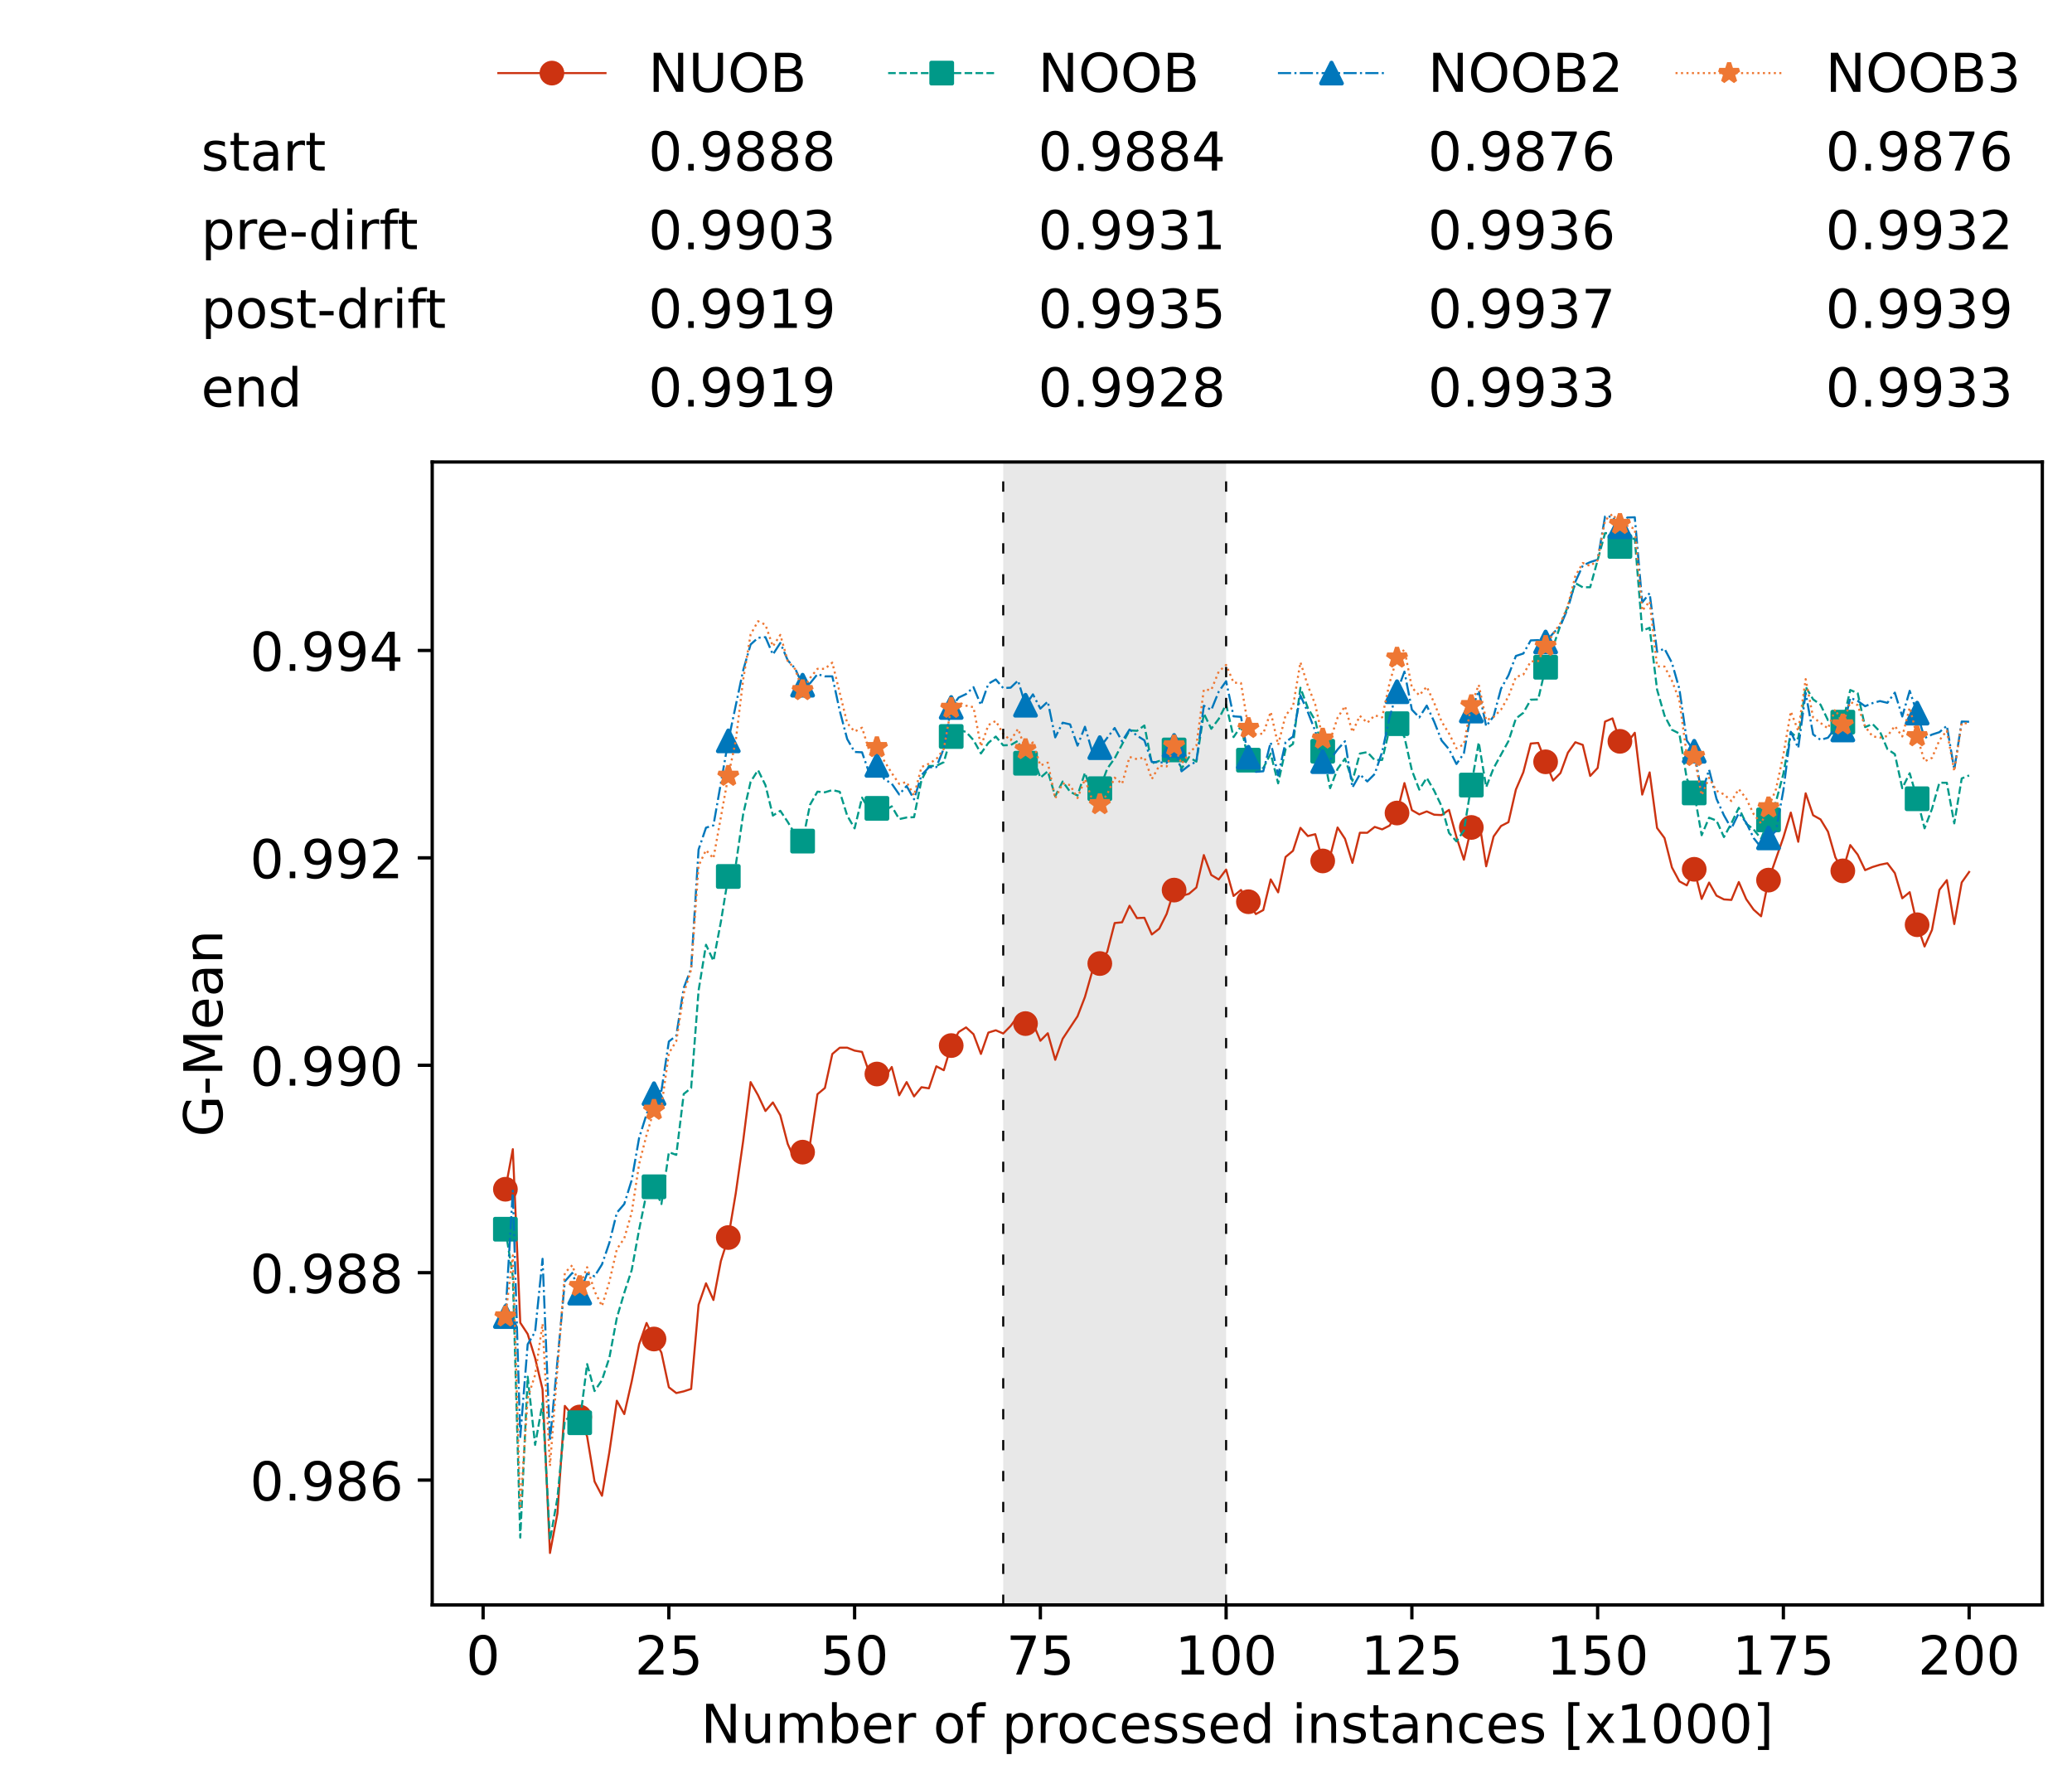 <?xml version="1.0" encoding="utf-8" standalone="no"?>
<!DOCTYPE svg PUBLIC "-//W3C//DTD SVG 1.1//EN"
  "http://www.w3.org/Graphics/SVG/1.1/DTD/svg11.dtd">
<!-- Created with matplotlib (https://matplotlib.org/) -->
<svg height="432.615pt" version="1.1" viewBox="0 0 502.65 432.615" width="502.65pt" xmlns="http://www.w3.org/2000/svg" xmlns:xlink="http://www.w3.org/1999/xlink">
 <defs>
  <style type="text/css">*{stroke-linecap:butt;stroke-linejoin:round;}</style>
 </defs>
 <g id="figure_1">
  <g id="patch_1">
   <path d="M 0 432.615 
L 502.65 432.615 
L 502.65 0 
L 0 0 
z
" style="fill:#ffffff;"/>
  </g>
  <g id="axes_1">
   <g id="patch_2">
    <path d="M 104.85 389.252 
L 495.45 389.252 
L 495.45 112.052 
L 104.85 112.052 
z
" style="fill:#ffffff;"/>
   </g>
   <g id="patch_3">
    <path clip-path="url(#p5bb5e213ff)" d="M 297.446 389.252 
L 297.446 112.052 
L 243.372 112.052 
L 243.372 389.252 
z
" style="fill:#d3d3d3;opacity:0.5;"/>
   </g>
   <g id="matplotlib.axis_1">
    <g id="xtick_1">
     <g id="line2d_1">
      <defs>
       <path d="M 0 0 
L 0 3.5 
" id="mcd9a816283" style="stroke:#000000;stroke-width:0.8;"/>
      </defs>
      <g>
       <use style="stroke:#000000;stroke-width:0.8;" x="117.197" xlink:href="#mcd9a816283" y="389.252"/>
      </g>
     </g>
     <g id="text_1">
      <!-- 0 -->
      <g transform="translate(113.061 406.13)scale(0.13 -0.13)">
       <defs>
        <path d="M 31.781 66.406 
Q 24.172 66.406 20.328 58.906 
Q 16.5 51.422 16.5 36.375 
Q 16.5 21.391 20.328 13.891 
Q 24.172 6.391 31.781 6.391 
Q 39.453 6.391 43.281 13.891 
Q 47.125 21.391 47.125 36.375 
Q 47.125 51.422 43.281 58.906 
Q 39.453 66.406 31.781 66.406 
z
M 31.781 74.219 
Q 44.047 74.219 50.516 64.516 
Q 56.984 54.828 56.984 36.375 
Q 56.984 17.969 50.516 8.266 
Q 44.047 -1.422 31.781 -1.422 
Q 19.531 -1.422 13.062 8.266 
Q 6.594 17.969 6.594 36.375 
Q 6.594 54.828 13.062 64.516 
Q 19.531 74.219 31.781 74.219 
z
" id="DejaVuSans-48"/>
       </defs>
       <use xlink:href="#DejaVuSans-48"/>
      </g>
     </g>
    </g>
    <g id="xtick_2">
     <g id="line2d_2">
      <g>
       <use style="stroke:#000000;stroke-width:0.8;" x="162.259" xlink:href="#mcd9a816283" y="389.252"/>
      </g>
     </g>
     <g id="text_2">
      <!-- 25 -->
      <g transform="translate(153.988 406.13)scale(0.13 -0.13)">
       <defs>
        <path d="M 19.188 8.297 
L 53.609 8.297 
L 53.609 0 
L 7.328 0 
L 7.328 8.297 
Q 12.938 14.109 22.625 23.891 
Q 32.328 33.688 34.812 36.531 
Q 39.547 41.844 41.422 45.531 
Q 43.312 49.219 43.312 52.781 
Q 43.312 58.594 39.234 62.25 
Q 35.156 65.922 28.609 65.922 
Q 23.969 65.922 18.812 64.312 
Q 13.672 62.703 7.812 59.422 
L 7.812 69.391 
Q 13.766 71.781 18.938 73 
Q 24.125 74.219 28.422 74.219 
Q 39.75 74.219 46.484 68.547 
Q 53.219 62.891 53.219 53.422 
Q 53.219 48.922 51.531 44.891 
Q 49.859 40.875 45.406 35.406 
Q 44.188 33.984 37.641 27.219 
Q 31.109 20.453 19.188 8.297 
z
" id="DejaVuSans-50"/>
        <path d="M 10.797 72.906 
L 49.516 72.906 
L 49.516 64.594 
L 19.828 64.594 
L 19.828 46.734 
Q 21.969 47.469 24.109 47.828 
Q 26.266 48.188 28.422 48.188 
Q 40.625 48.188 47.75 41.5 
Q 54.891 34.812 54.891 23.391 
Q 54.891 11.625 47.562 5.094 
Q 40.234 -1.422 26.906 -1.422 
Q 22.312 -1.422 17.547 -0.641 
Q 12.797 0.141 7.719 1.703 
L 7.719 11.625 
Q 12.109 9.234 16.797 8.062 
Q 21.484 6.891 26.703 6.891 
Q 35.156 6.891 40.078 11.328 
Q 45.016 15.766 45.016 23.391 
Q 45.016 31 40.078 35.438 
Q 35.156 39.891 26.703 39.891 
Q 22.75 39.891 18.812 39.016 
Q 14.891 38.141 10.797 36.281 
z
" id="DejaVuSans-53"/>
       </defs>
       <use xlink:href="#DejaVuSans-50"/>
       <use x="63.623" xlink:href="#DejaVuSans-53"/>
      </g>
     </g>
    </g>
    <g id="xtick_3">
     <g id="line2d_3">
      <g>
       <use style="stroke:#000000;stroke-width:0.8;" x="207.322" xlink:href="#mcd9a816283" y="389.252"/>
      </g>
     </g>
     <g id="text_3">
      <!-- 50 -->
      <g transform="translate(199.05 406.13)scale(0.13 -0.13)">
       <use xlink:href="#DejaVuSans-53"/>
       <use x="63.623" xlink:href="#DejaVuSans-48"/>
      </g>
     </g>
    </g>
    <g id="xtick_4">
     <g id="line2d_4">
      <g>
       <use style="stroke:#000000;stroke-width:0.8;" x="252.384" xlink:href="#mcd9a816283" y="389.252"/>
      </g>
     </g>
     <g id="text_4">
      <!-- 75 -->
      <g transform="translate(244.113 406.13)scale(0.13 -0.13)">
       <defs>
        <path d="M 8.203 72.906 
L 55.078 72.906 
L 55.078 68.703 
L 28.609 0 
L 18.312 0 
L 43.219 64.594 
L 8.203 64.594 
z
" id="DejaVuSans-55"/>
       </defs>
       <use xlink:href="#DejaVuSans-55"/>
       <use x="63.623" xlink:href="#DejaVuSans-53"/>
      </g>
     </g>
    </g>
    <g id="xtick_5">
     <g id="line2d_5">
      <g>
       <use style="stroke:#000000;stroke-width:0.8;" x="297.446" xlink:href="#mcd9a816283" y="389.252"/>
      </g>
     </g>
     <g id="text_5">
      <!-- 100 -->
      <g transform="translate(285.039 406.13)scale(0.13 -0.13)">
       <defs>
        <path d="M 12.406 8.297 
L 28.516 8.297 
L 28.516 63.922 
L 10.984 60.406 
L 10.984 69.391 
L 28.422 72.906 
L 38.281 72.906 
L 38.281 8.297 
L 54.391 8.297 
L 54.391 0 
L 12.406 0 
z
" id="DejaVuSans-49"/>
       </defs>
       <use xlink:href="#DejaVuSans-49"/>
       <use x="63.623" xlink:href="#DejaVuSans-48"/>
       <use x="127.246" xlink:href="#DejaVuSans-48"/>
      </g>
     </g>
    </g>
    <g id="xtick_6">
     <g id="line2d_6">
      <g>
       <use style="stroke:#000000;stroke-width:0.8;" x="342.509" xlink:href="#mcd9a816283" y="389.252"/>
      </g>
     </g>
     <g id="text_6">
      <!-- 125 -->
      <g transform="translate(330.102 406.13)scale(0.13 -0.13)">
       <use xlink:href="#DejaVuSans-49"/>
       <use x="63.623" xlink:href="#DejaVuSans-50"/>
       <use x="127.246" xlink:href="#DejaVuSans-53"/>
      </g>
     </g>
    </g>
    <g id="xtick_7">
     <g id="line2d_7">
      <g>
       <use style="stroke:#000000;stroke-width:0.8;" x="387.571" xlink:href="#mcd9a816283" y="389.252"/>
      </g>
     </g>
     <g id="text_7">
      <!-- 150 -->
      <g transform="translate(375.164 406.13)scale(0.13 -0.13)">
       <use xlink:href="#DejaVuSans-49"/>
       <use x="63.623" xlink:href="#DejaVuSans-53"/>
       <use x="127.246" xlink:href="#DejaVuSans-48"/>
      </g>
     </g>
    </g>
    <g id="xtick_8">
     <g id="line2d_8">
      <g>
       <use style="stroke:#000000;stroke-width:0.8;" x="432.633" xlink:href="#mcd9a816283" y="389.252"/>
      </g>
     </g>
     <g id="text_8">
      <!-- 175 -->
      <g transform="translate(420.226 406.13)scale(0.13 -0.13)">
       <use xlink:href="#DejaVuSans-49"/>
       <use x="63.623" xlink:href="#DejaVuSans-55"/>
       <use x="127.246" xlink:href="#DejaVuSans-53"/>
      </g>
     </g>
    </g>
    <g id="xtick_9">
     <g id="line2d_9">
      <g>
       <use style="stroke:#000000;stroke-width:0.8;" x="477.695" xlink:href="#mcd9a816283" y="389.252"/>
      </g>
     </g>
     <g id="text_9">
      <!-- 200 -->
      <g transform="translate(465.289 406.13)scale(0.13 -0.13)">
       <use xlink:href="#DejaVuSans-50"/>
       <use x="63.623" xlink:href="#DejaVuSans-48"/>
       <use x="127.246" xlink:href="#DejaVuSans-48"/>
      </g>
     </g>
    </g>
    <g id="text_10">
     <!-- Number of processed instances [x1000] -->
     <g transform="translate(170.025 422.711)scale(0.13 -0.13)">
      <defs>
       <path d="M 9.812 72.906 
L 23.094 72.906 
L 55.422 11.922 
L 55.422 72.906 
L 64.984 72.906 
L 64.984 0 
L 51.703 0 
L 19.391 60.984 
L 19.391 0 
L 9.812 0 
z
" id="DejaVuSans-78"/>
       <path d="M 8.5 21.578 
L 8.5 54.688 
L 17.484 54.688 
L 17.484 21.922 
Q 17.484 14.156 20.5 10.266 
Q 23.531 6.391 29.594 6.391 
Q 36.859 6.391 41.078 11.031 
Q 45.312 15.672 45.312 23.688 
L 45.312 54.688 
L 54.297 54.688 
L 54.297 0 
L 45.312 0 
L 45.312 8.406 
Q 42.047 3.422 37.719 1 
Q 33.406 -1.422 27.688 -1.422 
Q 18.266 -1.422 13.375 4.438 
Q 8.5 10.297 8.5 21.578 
z
M 31.109 56 
z
" id="DejaVuSans-117"/>
       <path d="M 52 44.188 
Q 55.375 50.25 60.062 53.125 
Q 64.75 56 71.094 56 
Q 79.641 56 84.281 50.016 
Q 88.922 44.047 88.922 33.016 
L 88.922 0 
L 79.891 0 
L 79.891 32.719 
Q 79.891 40.578 77.094 44.375 
Q 74.312 48.188 68.609 48.188 
Q 61.625 48.188 57.562 43.547 
Q 53.516 38.922 53.516 30.906 
L 53.516 0 
L 44.484 0 
L 44.484 32.719 
Q 44.484 40.625 41.703 44.406 
Q 38.922 48.188 33.109 48.188 
Q 26.219 48.188 22.156 43.531 
Q 18.109 38.875 18.109 30.906 
L 18.109 0 
L 9.078 0 
L 9.078 54.688 
L 18.109 54.688 
L 18.109 46.188 
Q 21.188 51.219 25.484 53.609 
Q 29.781 56 35.688 56 
Q 41.656 56 45.828 52.969 
Q 50 49.953 52 44.188 
z
" id="DejaVuSans-109"/>
       <path d="M 48.688 27.297 
Q 48.688 37.203 44.609 42.844 
Q 40.531 48.484 33.406 48.484 
Q 26.266 48.484 22.188 42.844 
Q 18.109 37.203 18.109 27.297 
Q 18.109 17.391 22.188 11.75 
Q 26.266 6.109 33.406 6.109 
Q 40.531 6.109 44.609 11.75 
Q 48.688 17.391 48.688 27.297 
z
M 18.109 46.391 
Q 20.953 51.266 25.266 53.625 
Q 29.594 56 35.594 56 
Q 45.562 56 51.781 48.094 
Q 58.016 40.188 58.016 27.297 
Q 58.016 14.406 51.781 6.484 
Q 45.562 -1.422 35.594 -1.422 
Q 29.594 -1.422 25.266 0.953 
Q 20.953 3.328 18.109 8.203 
L 18.109 0 
L 9.078 0 
L 9.078 75.984 
L 18.109 75.984 
z
" id="DejaVuSans-98"/>
       <path d="M 56.203 29.594 
L 56.203 25.203 
L 14.891 25.203 
Q 15.484 15.922 20.484 11.062 
Q 25.484 6.203 34.422 6.203 
Q 39.594 6.203 44.453 7.469 
Q 49.312 8.734 54.109 11.281 
L 54.109 2.781 
Q 49.266 0.734 44.188 -0.344 
Q 39.109 -1.422 33.891 -1.422 
Q 20.797 -1.422 13.156 6.188 
Q 5.516 13.812 5.516 26.812 
Q 5.516 40.234 12.766 48.109 
Q 20.016 56 32.328 56 
Q 43.359 56 49.781 48.891 
Q 56.203 41.797 56.203 29.594 
z
M 47.219 32.234 
Q 47.125 39.594 43.094 43.984 
Q 39.062 48.391 32.422 48.391 
Q 24.906 48.391 20.391 44.141 
Q 15.875 39.891 15.188 32.172 
z
" id="DejaVuSans-101"/>
       <path d="M 41.109 46.297 
Q 39.594 47.172 37.812 47.578 
Q 36.031 48 33.891 48 
Q 26.266 48 22.188 43.047 
Q 18.109 38.094 18.109 28.812 
L 18.109 0 
L 9.078 0 
L 9.078 54.688 
L 18.109 54.688 
L 18.109 46.188 
Q 20.953 51.172 25.484 53.578 
Q 30.031 56 36.531 56 
Q 37.453 56 38.578 55.875 
Q 39.703 55.766 41.062 55.516 
z
" id="DejaVuSans-114"/>
       <path id="DejaVuSans-32"/>
       <path d="M 30.609 48.391 
Q 23.391 48.391 19.188 42.75 
Q 14.984 37.109 14.984 27.297 
Q 14.984 17.484 19.156 11.844 
Q 23.344 6.203 30.609 6.203 
Q 37.797 6.203 41.984 11.859 
Q 46.188 17.531 46.188 27.297 
Q 46.188 37.016 41.984 42.703 
Q 37.797 48.391 30.609 48.391 
z
M 30.609 56 
Q 42.328 56 49.016 48.375 
Q 55.719 40.766 55.719 27.297 
Q 55.719 13.875 49.016 6.219 
Q 42.328 -1.422 30.609 -1.422 
Q 18.844 -1.422 12.172 6.219 
Q 5.516 13.875 5.516 27.297 
Q 5.516 40.766 12.172 48.375 
Q 18.844 56 30.609 56 
z
" id="DejaVuSans-111"/>
       <path d="M 37.109 75.984 
L 37.109 68.5 
L 28.516 68.5 
Q 23.688 68.5 21.797 66.547 
Q 19.922 64.594 19.922 59.516 
L 19.922 54.688 
L 34.719 54.688 
L 34.719 47.703 
L 19.922 47.703 
L 19.922 0 
L 10.891 0 
L 10.891 47.703 
L 2.297 47.703 
L 2.297 54.688 
L 10.891 54.688 
L 10.891 58.5 
Q 10.891 67.625 15.141 71.797 
Q 19.391 75.984 28.609 75.984 
z
" id="DejaVuSans-102"/>
       <path d="M 18.109 8.203 
L 18.109 -20.797 
L 9.078 -20.797 
L 9.078 54.688 
L 18.109 54.688 
L 18.109 46.391 
Q 20.953 51.266 25.266 53.625 
Q 29.594 56 35.594 56 
Q 45.562 56 51.781 48.094 
Q 58.016 40.188 58.016 27.297 
Q 58.016 14.406 51.781 6.484 
Q 45.562 -1.422 35.594 -1.422 
Q 29.594 -1.422 25.266 0.953 
Q 20.953 3.328 18.109 8.203 
z
M 48.688 27.297 
Q 48.688 37.203 44.609 42.844 
Q 40.531 48.484 33.406 48.484 
Q 26.266 48.484 22.188 42.844 
Q 18.109 37.203 18.109 27.297 
Q 18.109 17.391 22.188 11.75 
Q 26.266 6.109 33.406 6.109 
Q 40.531 6.109 44.609 11.75 
Q 48.688 17.391 48.688 27.297 
z
" id="DejaVuSans-112"/>
       <path d="M 48.781 52.594 
L 48.781 44.188 
Q 44.969 46.297 41.141 47.344 
Q 37.312 48.391 33.406 48.391 
Q 24.656 48.391 19.812 42.844 
Q 14.984 37.312 14.984 27.297 
Q 14.984 17.281 19.812 11.734 
Q 24.656 6.203 33.406 6.203 
Q 37.312 6.203 41.141 7.25 
Q 44.969 8.297 48.781 10.406 
L 48.781 2.094 
Q 45.016 0.344 40.984 -0.531 
Q 36.969 -1.422 32.422 -1.422 
Q 20.062 -1.422 12.781 6.344 
Q 5.516 14.109 5.516 27.297 
Q 5.516 40.672 12.859 48.328 
Q 20.219 56 33.016 56 
Q 37.156 56 41.109 55.141 
Q 45.062 54.297 48.781 52.594 
z
" id="DejaVuSans-99"/>
       <path d="M 44.281 53.078 
L 44.281 44.578 
Q 40.484 46.531 36.375 47.5 
Q 32.281 48.484 27.875 48.484 
Q 21.188 48.484 17.844 46.438 
Q 14.5 44.391 14.5 40.281 
Q 14.5 37.156 16.891 35.375 
Q 19.281 33.594 26.516 31.984 
L 29.594 31.297 
Q 39.156 29.25 43.188 25.516 
Q 47.219 21.781 47.219 15.094 
Q 47.219 7.469 41.188 3.016 
Q 35.156 -1.422 24.609 -1.422 
Q 20.219 -1.422 15.453 -0.562 
Q 10.688 0.297 5.422 2 
L 5.422 11.281 
Q 10.406 8.688 15.234 7.391 
Q 20.062 6.109 24.812 6.109 
Q 31.156 6.109 34.562 8.281 
Q 37.984 10.453 37.984 14.406 
Q 37.984 18.062 35.516 20.016 
Q 33.062 21.969 24.703 23.781 
L 21.578 24.516 
Q 13.234 26.266 9.516 29.906 
Q 5.812 33.547 5.812 39.891 
Q 5.812 47.609 11.281 51.797 
Q 16.75 56 26.812 56 
Q 31.781 56 36.172 55.266 
Q 40.578 54.547 44.281 53.078 
z
" id="DejaVuSans-115"/>
       <path d="M 45.406 46.391 
L 45.406 75.984 
L 54.391 75.984 
L 54.391 0 
L 45.406 0 
L 45.406 8.203 
Q 42.578 3.328 38.25 0.953 
Q 33.938 -1.422 27.875 -1.422 
Q 17.969 -1.422 11.734 6.484 
Q 5.516 14.406 5.516 27.297 
Q 5.516 40.188 11.734 48.094 
Q 17.969 56 27.875 56 
Q 33.938 56 38.25 53.625 
Q 42.578 51.266 45.406 46.391 
z
M 14.797 27.297 
Q 14.797 17.391 18.875 11.75 
Q 22.953 6.109 30.078 6.109 
Q 37.203 6.109 41.297 11.75 
Q 45.406 17.391 45.406 27.297 
Q 45.406 37.203 41.297 42.844 
Q 37.203 48.484 30.078 48.484 
Q 22.953 48.484 18.875 42.844 
Q 14.797 37.203 14.797 27.297 
z
" id="DejaVuSans-100"/>
       <path d="M 9.422 54.688 
L 18.406 54.688 
L 18.406 0 
L 9.422 0 
z
M 9.422 75.984 
L 18.406 75.984 
L 18.406 64.594 
L 9.422 64.594 
z
" id="DejaVuSans-105"/>
       <path d="M 54.891 33.016 
L 54.891 0 
L 45.906 0 
L 45.906 32.719 
Q 45.906 40.484 42.875 44.328 
Q 39.844 48.188 33.797 48.188 
Q 26.516 48.188 22.312 43.547 
Q 18.109 38.922 18.109 30.906 
L 18.109 0 
L 9.078 0 
L 9.078 54.688 
L 18.109 54.688 
L 18.109 46.188 
Q 21.344 51.125 25.703 53.562 
Q 30.078 56 35.797 56 
Q 45.219 56 50.047 50.172 
Q 54.891 44.344 54.891 33.016 
z
" id="DejaVuSans-110"/>
       <path d="M 18.312 70.219 
L 18.312 54.688 
L 36.812 54.688 
L 36.812 47.703 
L 18.312 47.703 
L 18.312 18.016 
Q 18.312 11.328 20.141 9.422 
Q 21.969 7.516 27.594 7.516 
L 36.812 7.516 
L 36.812 0 
L 27.594 0 
Q 17.188 0 13.234 3.875 
Q 9.281 7.766 9.281 18.016 
L 9.281 47.703 
L 2.688 47.703 
L 2.688 54.688 
L 9.281 54.688 
L 9.281 70.219 
z
" id="DejaVuSans-116"/>
       <path d="M 34.281 27.484 
Q 23.391 27.484 19.188 25 
Q 14.984 22.516 14.984 16.5 
Q 14.984 11.719 18.141 8.906 
Q 21.297 6.109 26.703 6.109 
Q 34.188 6.109 38.703 11.406 
Q 43.219 16.703 43.219 25.484 
L 43.219 27.484 
z
M 52.203 31.203 
L 52.203 0 
L 43.219 0 
L 43.219 8.297 
Q 40.141 3.328 35.547 0.953 
Q 30.953 -1.422 24.312 -1.422 
Q 15.922 -1.422 10.953 3.297 
Q 6 8.016 6 15.922 
Q 6 25.141 12.172 29.828 
Q 18.359 34.516 30.609 34.516 
L 43.219 34.516 
L 43.219 35.406 
Q 43.219 41.609 39.141 45 
Q 35.062 48.391 27.688 48.391 
Q 23 48.391 18.547 47.266 
Q 14.109 46.141 10.016 43.891 
L 10.016 52.203 
Q 14.938 54.109 19.578 55.047 
Q 24.219 56 28.609 56 
Q 40.484 56 46.344 49.844 
Q 52.203 43.703 52.203 31.203 
z
" id="DejaVuSans-97"/>
       <path d="M 8.594 75.984 
L 29.297 75.984 
L 29.297 69 
L 17.578 69 
L 17.578 -6.203 
L 29.297 -6.203 
L 29.297 -13.188 
L 8.594 -13.188 
z
" id="DejaVuSans-91"/>
       <path d="M 54.891 54.688 
L 35.109 28.078 
L 55.906 0 
L 45.312 0 
L 29.391 21.484 
L 13.484 0 
L 2.875 0 
L 24.125 28.609 
L 4.688 54.688 
L 15.281 54.688 
L 29.781 35.203 
L 44.281 54.688 
z
" id="DejaVuSans-120"/>
       <path d="M 30.422 75.984 
L 30.422 -13.188 
L 9.719 -13.188 
L 9.719 -6.203 
L 21.391 -6.203 
L 21.391 69 
L 9.719 69 
L 9.719 75.984 
z
" id="DejaVuSans-93"/>
      </defs>
      <use xlink:href="#DejaVuSans-78"/>
      <use x="74.805" xlink:href="#DejaVuSans-117"/>
      <use x="138.184" xlink:href="#DejaVuSans-109"/>
      <use x="235.596" xlink:href="#DejaVuSans-98"/>
      <use x="299.072" xlink:href="#DejaVuSans-101"/>
      <use x="360.596" xlink:href="#DejaVuSans-114"/>
      <use x="401.709" xlink:href="#DejaVuSans-32"/>
      <use x="433.496" xlink:href="#DejaVuSans-111"/>
      <use x="494.678" xlink:href="#DejaVuSans-102"/>
      <use x="529.883" xlink:href="#DejaVuSans-32"/>
      <use x="561.67" xlink:href="#DejaVuSans-112"/>
      <use x="625.146" xlink:href="#DejaVuSans-114"/>
      <use x="664.01" xlink:href="#DejaVuSans-111"/>
      <use x="725.191" xlink:href="#DejaVuSans-99"/>
      <use x="780.172" xlink:href="#DejaVuSans-101"/>
      <use x="841.695" xlink:href="#DejaVuSans-115"/>
      <use x="893.795" xlink:href="#DejaVuSans-115"/>
      <use x="945.895" xlink:href="#DejaVuSans-101"/>
      <use x="1007.418" xlink:href="#DejaVuSans-100"/>
      <use x="1070.895" xlink:href="#DejaVuSans-32"/>
      <use x="1102.682" xlink:href="#DejaVuSans-105"/>
      <use x="1130.465" xlink:href="#DejaVuSans-110"/>
      <use x="1193.844" xlink:href="#DejaVuSans-115"/>
      <use x="1245.943" xlink:href="#DejaVuSans-116"/>
      <use x="1285.152" xlink:href="#DejaVuSans-97"/>
      <use x="1346.432" xlink:href="#DejaVuSans-110"/>
      <use x="1409.811" xlink:href="#DejaVuSans-99"/>
      <use x="1464.791" xlink:href="#DejaVuSans-101"/>
      <use x="1526.314" xlink:href="#DejaVuSans-115"/>
      <use x="1578.414" xlink:href="#DejaVuSans-32"/>
      <use x="1610.201" xlink:href="#DejaVuSans-91"/>
      <use x="1649.215" xlink:href="#DejaVuSans-120"/>
      <use x="1708.395" xlink:href="#DejaVuSans-49"/>
      <use x="1772.018" xlink:href="#DejaVuSans-48"/>
      <use x="1835.641" xlink:href="#DejaVuSans-48"/>
      <use x="1899.264" xlink:href="#DejaVuSans-48"/>
      <use x="1962.887" xlink:href="#DejaVuSans-93"/>
     </g>
    </g>
   </g>
   <g id="matplotlib.axis_2">
    <g id="ytick_1">
     <g id="line2d_10">
      <defs>
       <path d="M 0 0 
L -3.5 0 
" id="m192e2b6160" style="stroke:#000000;stroke-width:0.8;"/>
      </defs>
      <g>
       <use style="stroke:#000000;stroke-width:0.8;" x="104.85" xlink:href="#m192e2b6160" y="358.97"/>
      </g>
     </g>
     <g id="text_11">
      <!-- 0.986 -->
      <g transform="translate(60.633 363.909)scale(0.13 -0.13)">
       <defs>
        <path d="M 10.688 12.406 
L 21 12.406 
L 21 0 
L 10.688 0 
z
" id="DejaVuSans-46"/>
        <path d="M 10.984 1.516 
L 10.984 10.5 
Q 14.703 8.734 18.5 7.812 
Q 22.312 6.891 25.984 6.891 
Q 35.75 6.891 40.891 13.453 
Q 46.047 20.016 46.781 33.406 
Q 43.953 29.203 39.594 26.953 
Q 35.25 24.703 29.984 24.703 
Q 19.047 24.703 12.672 31.312 
Q 6.297 37.938 6.297 49.422 
Q 6.297 60.641 12.938 67.422 
Q 19.578 74.219 30.609 74.219 
Q 43.266 74.219 49.922 64.516 
Q 56.594 54.828 56.594 36.375 
Q 56.594 19.141 48.406 8.859 
Q 40.234 -1.422 26.422 -1.422 
Q 22.703 -1.422 18.891 -0.688 
Q 15.094 0.047 10.984 1.516 
z
M 30.609 32.422 
Q 37.25 32.422 41.125 36.953 
Q 45.016 41.5 45.016 49.422 
Q 45.016 57.281 41.125 61.844 
Q 37.25 66.406 30.609 66.406 
Q 23.969 66.406 20.094 61.844 
Q 16.219 57.281 16.219 49.422 
Q 16.219 41.5 20.094 36.953 
Q 23.969 32.422 30.609 32.422 
z
" id="DejaVuSans-57"/>
        <path d="M 31.781 34.625 
Q 24.75 34.625 20.719 30.859 
Q 16.703 27.094 16.703 20.516 
Q 16.703 13.922 20.719 10.156 
Q 24.75 6.391 31.781 6.391 
Q 38.812 6.391 42.859 10.172 
Q 46.922 13.969 46.922 20.516 
Q 46.922 27.094 42.891 30.859 
Q 38.875 34.625 31.781 34.625 
z
M 21.922 38.812 
Q 15.578 40.375 12.031 44.719 
Q 8.5 49.078 8.5 55.328 
Q 8.5 64.062 14.719 69.141 
Q 20.953 74.219 31.781 74.219 
Q 42.672 74.219 48.875 69.141 
Q 55.078 64.062 55.078 55.328 
Q 55.078 49.078 51.531 44.719 
Q 48 40.375 41.703 38.812 
Q 48.828 37.156 52.797 32.312 
Q 56.781 27.484 56.781 20.516 
Q 56.781 9.906 50.312 4.234 
Q 43.844 -1.422 31.781 -1.422 
Q 19.734 -1.422 13.25 4.234 
Q 6.781 9.906 6.781 20.516 
Q 6.781 27.484 10.781 32.312 
Q 14.797 37.156 21.922 38.812 
z
M 18.312 54.391 
Q 18.312 48.734 21.844 45.562 
Q 25.391 42.391 31.781 42.391 
Q 38.141 42.391 41.719 45.562 
Q 45.312 48.734 45.312 54.391 
Q 45.312 60.062 41.719 63.234 
Q 38.141 66.406 31.781 66.406 
Q 25.391 66.406 21.844 63.234 
Q 18.312 60.062 18.312 54.391 
z
" id="DejaVuSans-56"/>
        <path d="M 33.016 40.375 
Q 26.375 40.375 22.484 35.828 
Q 18.609 31.297 18.609 23.391 
Q 18.609 15.531 22.484 10.953 
Q 26.375 6.391 33.016 6.391 
Q 39.656 6.391 43.531 10.953 
Q 47.406 15.531 47.406 23.391 
Q 47.406 31.297 43.531 35.828 
Q 39.656 40.375 33.016 40.375 
z
M 52.594 71.297 
L 52.594 62.312 
Q 48.875 64.062 45.094 64.984 
Q 41.312 65.922 37.594 65.922 
Q 27.828 65.922 22.672 59.328 
Q 17.531 52.734 16.797 39.406 
Q 19.672 43.656 24.016 45.922 
Q 28.375 48.188 33.594 48.188 
Q 44.578 48.188 50.953 41.516 
Q 57.328 34.859 57.328 23.391 
Q 57.328 12.156 50.688 5.359 
Q 44.047 -1.422 33.016 -1.422 
Q 20.359 -1.422 13.672 8.266 
Q 6.984 17.969 6.984 36.375 
Q 6.984 53.656 15.188 63.938 
Q 23.391 74.219 37.203 74.219 
Q 40.922 74.219 44.703 73.484 
Q 48.484 72.75 52.594 71.297 
z
" id="DejaVuSans-54"/>
       </defs>
       <use xlink:href="#DejaVuSans-48"/>
       <use x="63.623" xlink:href="#DejaVuSans-46"/>
       <use x="95.41" xlink:href="#DejaVuSans-57"/>
       <use x="159.033" xlink:href="#DejaVuSans-56"/>
       <use x="222.656" xlink:href="#DejaVuSans-54"/>
      </g>
     </g>
    </g>
    <g id="ytick_2">
     <g id="line2d_11">
      <g>
       <use style="stroke:#000000;stroke-width:0.8;" x="104.85" xlink:href="#m192e2b6160" y="308.667"/>
      </g>
     </g>
     <g id="text_12">
      <!-- 0.988 -->
      <g transform="translate(60.633 313.606)scale(0.13 -0.13)">
       <use xlink:href="#DejaVuSans-48"/>
       <use x="63.623" xlink:href="#DejaVuSans-46"/>
       <use x="95.41" xlink:href="#DejaVuSans-57"/>
       <use x="159.033" xlink:href="#DejaVuSans-56"/>
       <use x="222.656" xlink:href="#DejaVuSans-56"/>
      </g>
     </g>
    </g>
    <g id="ytick_3">
     <g id="line2d_12">
      <g>
       <use style="stroke:#000000;stroke-width:0.8;" x="104.85" xlink:href="#m192e2b6160" y="258.363"/>
      </g>
     </g>
     <g id="text_13">
      <!-- 0.990 -->
      <g transform="translate(60.633 263.302)scale(0.13 -0.13)">
       <use xlink:href="#DejaVuSans-48"/>
       <use x="63.623" xlink:href="#DejaVuSans-46"/>
       <use x="95.41" xlink:href="#DejaVuSans-57"/>
       <use x="159.033" xlink:href="#DejaVuSans-57"/>
       <use x="222.656" xlink:href="#DejaVuSans-48"/>
      </g>
     </g>
    </g>
    <g id="ytick_4">
     <g id="line2d_13">
      <g>
       <use style="stroke:#000000;stroke-width:0.8;" x="104.85" xlink:href="#m192e2b6160" y="208.06"/>
      </g>
     </g>
     <g id="text_14">
      <!-- 0.992 -->
      <g transform="translate(60.633 212.999)scale(0.13 -0.13)">
       <use xlink:href="#DejaVuSans-48"/>
       <use x="63.623" xlink:href="#DejaVuSans-46"/>
       <use x="95.41" xlink:href="#DejaVuSans-57"/>
       <use x="159.033" xlink:href="#DejaVuSans-57"/>
       <use x="222.656" xlink:href="#DejaVuSans-50"/>
      </g>
     </g>
    </g>
    <g id="ytick_5">
     <g id="line2d_14">
      <g>
       <use style="stroke:#000000;stroke-width:0.8;" x="104.85" xlink:href="#m192e2b6160" y="157.757"/>
      </g>
     </g>
     <g id="text_15">
      <!-- 0.994 -->
      <g transform="translate(60.633 162.696)scale(0.13 -0.13)">
       <defs>
        <path d="M 37.797 64.312 
L 12.891 25.391 
L 37.797 25.391 
z
M 35.203 72.906 
L 47.609 72.906 
L 47.609 25.391 
L 58.016 25.391 
L 58.016 17.188 
L 47.609 17.188 
L 47.609 0 
L 37.797 0 
L 37.797 17.188 
L 4.891 17.188 
L 4.891 26.703 
z
" id="DejaVuSans-52"/>
       </defs>
       <use xlink:href="#DejaVuSans-48"/>
       <use x="63.623" xlink:href="#DejaVuSans-46"/>
       <use x="95.41" xlink:href="#DejaVuSans-57"/>
       <use x="159.033" xlink:href="#DejaVuSans-57"/>
       <use x="222.656" xlink:href="#DejaVuSans-52"/>
      </g>
     </g>
    </g>
    <g id="text_16">
     <!-- G-Mean -->
     <g transform="translate(53.93 275.744)rotate(-90)scale(0.13 -0.13)">
      <defs>
       <path d="M 59.516 10.406 
L 59.516 29.984 
L 43.406 29.984 
L 43.406 38.094 
L 69.281 38.094 
L 69.281 6.781 
Q 63.578 2.734 56.688 0.656 
Q 49.812 -1.422 42 -1.422 
Q 24.906 -1.422 15.25 8.562 
Q 5.609 18.562 5.609 36.375 
Q 5.609 54.25 15.25 64.234 
Q 24.906 74.219 42 74.219 
Q 49.125 74.219 55.547 72.453 
Q 61.969 70.703 67.391 67.281 
L 67.391 56.781 
Q 61.922 61.422 55.766 63.766 
Q 49.609 66.109 42.828 66.109 
Q 29.438 66.109 22.719 58.641 
Q 16.016 51.172 16.016 36.375 
Q 16.016 21.625 22.719 14.156 
Q 29.438 6.688 42.828 6.688 
Q 48.047 6.688 52.141 7.594 
Q 56.25 8.5 59.516 10.406 
z
" id="DejaVuSans-71"/>
       <path d="M 4.891 31.391 
L 31.203 31.391 
L 31.203 23.391 
L 4.891 23.391 
z
" id="DejaVuSans-45"/>
       <path d="M 9.812 72.906 
L 24.516 72.906 
L 43.109 23.297 
L 61.812 72.906 
L 76.516 72.906 
L 76.516 0 
L 66.891 0 
L 66.891 64.016 
L 48.094 14.016 
L 38.188 14.016 
L 19.391 64.016 
L 19.391 0 
L 9.812 0 
z
" id="DejaVuSans-77"/>
      </defs>
      <use xlink:href="#DejaVuSans-71"/>
      <use x="77.49" xlink:href="#DejaVuSans-45"/>
      <use x="113.574" xlink:href="#DejaVuSans-77"/>
      <use x="199.854" xlink:href="#DejaVuSans-101"/>
      <use x="261.377" xlink:href="#DejaVuSans-97"/>
      <use x="322.656" xlink:href="#DejaVuSans-110"/>
     </g>
    </g>
   </g>
   <g id="line2d_15"/>
   <g id="line2d_16"/>
   <g id="line2d_17"/>
   <g id="line2d_18"/>
   <g id="line2d_19"/>
   <g id="line2d_20">
    <path clip-path="url(#p5bb5e213ff)" d="M 122.605 288.434 
L 124.407 278.716 
L 126.21 320.801 
L 128.012 323.55 
L 129.815 329.396 
L 131.617 336.953 
L 133.419 376.652 
L 135.222 367.084 
L 137.024 340.979 
L 138.827 343.205 
L 140.629 343.67 
L 142.432 348.394 
L 144.234 359.309 
L 146.037 362.774 
L 147.839 352.128 
L 149.642 339.729 
L 151.444 342.963 
L 153.247 335.043 
L 155.049 326.017 
L 156.852 320.864 
L 158.654 324.757 
L 160.457 328.059 
L 162.259 336.46 
L 164.062 337.862 
L 165.864 337.454 
L 167.667 336.863 
L 169.469 316.458 
L 171.272 311.246 
L 173.074 315.298 
L 174.877 305.848 
L 176.679 300.146 
L 178.482 289.458 
L 180.284 276.733 
L 182.087 262.442 
L 183.889 265.62 
L 185.692 269.462 
L 187.494 267.377 
L 189.297 270.498 
L 191.099 277.446 
L 192.902 281.483 
L 196.507 277.459 
L 198.309 265.382 
L 200.112 263.874 
L 201.914 255.628 
L 203.717 254.103 
L 205.519 254.093 
L 207.322 254.809 
L 209.124 255.123 
L 210.927 260.315 
L 212.729 260.486 
L 214.532 261.464 
L 216.334 258.78 
L 218.137 265.647 
L 219.939 262.442 
L 221.742 265.92 
L 223.544 263.681 
L 225.347 263.959 
L 227.149 258.615 
L 228.952 259.566 
L 230.754 253.587 
L 232.557 250.303 
L 234.359 249.182 
L 236.162 250.829 
L 237.964 255.617 
L 239.767 250.441 
L 241.569 249.88 
L 243.372 250.659 
L 245.174 248.831 
L 246.976 246.374 
L 248.779 248.256 
L 250.581 248.14 
L 252.384 252.424 
L 254.186 250.594 
L 255.989 257.039 
L 257.791 251.944 
L 261.396 246.487 
L 263.199 241.799 
L 265.001 235.466 
L 266.804 233.691 
L 268.606 230.853 
L 270.409 223.865 
L 272.211 223.687 
L 274.014 219.675 
L 275.816 222.671 
L 277.619 222.591 
L 279.421 226.64 
L 281.224 225.238 
L 283.026 221.642 
L 284.829 215.877 
L 286.631 217.277 
L 288.434 216.782 
L 290.236 215.245 
L 292.039 207.383 
L 293.841 212.21 
L 295.644 213.303 
L 297.446 210.898 
L 299.249 217.306 
L 301.051 215.851 
L 304.656 221.695 
L 306.459 220.721 
L 308.261 213.283 
L 310.064 216.425 
L 311.866 207.849 
L 313.669 206.341 
L 315.471 200.776 
L 317.274 202.768 
L 319.076 202.318 
L 320.879 208.807 
L 322.681 207.67 
L 324.484 200.693 
L 326.286 203.432 
L 328.089 209.282 
L 329.891 201.969 
L 331.694 201.975 
L 333.496 200.552 
L 335.299 201.153 
L 337.101 200.233 
L 338.904 197.183 
L 340.706 189.922 
L 342.509 196.488 
L 344.311 197.517 
L 346.114 196.794 
L 347.916 197.593 
L 349.719 197.682 
L 351.521 196.421 
L 353.324 203.014 
L 355.126 208.506 
L 356.928 200.684 
L 358.731 198.498 
L 360.533 210.107 
L 362.336 202.871 
L 364.138 200.338 
L 365.941 199.403 
L 367.743 191.495 
L 369.546 187.301 
L 371.348 180.332 
L 373.151 180.185 
L 376.756 189.319 
L 378.558 187.487 
L 380.361 182.544 
L 382.163 180.019 
L 383.966 180.663 
L 385.768 188.19 
L 387.571 186.267 
L 389.373 175.013 
L 391.176 174.236 
L 392.978 179.798 
L 394.781 180.088 
L 396.583 177.721 
L 398.386 192.715 
L 400.188 187.331 
L 401.991 200.813 
L 403.793 203.248 
L 405.596 210.382 
L 407.398 213.752 
L 409.201 214.729 
L 411.003 210.835 
L 412.806 218.02 
L 414.608 214.054 
L 416.411 217.225 
L 418.213 218.134 
L 420.016 218.265 
L 421.818 213.922 
L 423.621 218.076 
L 425.423 220.631 
L 427.226 222.227 
L 429.028 213.457 
L 432.633 203.107 
L 434.436 197.079 
L 436.238 204.161 
L 438.041 192.404 
L 439.843 197.727 
L 441.646 198.731 
L 443.448 201.701 
L 445.251 207.951 
L 447.053 211.215 
L 448.856 204.954 
L 450.658 207.278 
L 452.461 211.041 
L 454.263 210.277 
L 456.066 209.729 
L 457.868 209.363 
L 459.671 211.75 
L 461.473 217.863 
L 463.276 216.383 
L 465.078 224.281 
L 466.881 229.559 
L 468.683 225.536 
L 470.485 215.815 
L 472.288 213.458 
L 474.09 224.117 
L 475.893 214.024 
L 477.695 211.482 
L 477.695 211.482 
" style="fill:none;stroke:#cc3311;stroke-linecap:square;stroke-width:0.5;"/>
    <defs>
     <path d="M 0 2.5 
C 0.663 2.5 1.299 2.237 1.768 1.768 
C 2.237 1.299 2.5 0.663 2.5 0 
C 2.5 -0.663 2.237 -1.299 1.768 -1.768 
C 1.299 -2.237 0.663 -2.5 0 -2.5 
C -0.663 -2.5 -1.299 -2.237 -1.768 -1.768 
C -2.237 -1.299 -2.5 -0.663 -2.5 0 
C -2.5 0.663 -2.237 1.299 -1.768 1.768 
C -1.299 2.237 -0.663 2.5 0 2.5 
z
" id="m1cb36294e7" style="stroke:#cc3311;"/>
    </defs>
    <g clip-path="url(#p5bb5e213ff)">
     <use style="fill:#cc3311;stroke:#cc3311;" x="122.605" xlink:href="#m1cb36294e7" y="288.434"/>
     <use style="fill:#cc3311;stroke:#cc3311;" x="140.629" xlink:href="#m1cb36294e7" y="343.67"/>
     <use style="fill:#cc3311;stroke:#cc3311;" x="158.654" xlink:href="#m1cb36294e7" y="324.757"/>
     <use style="fill:#cc3311;stroke:#cc3311;" x="176.679" xlink:href="#m1cb36294e7" y="300.146"/>
     <use style="fill:#cc3311;stroke:#cc3311;" x="194.704" xlink:href="#m1cb36294e7" y="279.433"/>
     <use style="fill:#cc3311;stroke:#cc3311;" x="212.729" xlink:href="#m1cb36294e7" y="260.486"/>
     <use style="fill:#cc3311;stroke:#cc3311;" x="230.754" xlink:href="#m1cb36294e7" y="253.587"/>
     <use style="fill:#cc3311;stroke:#cc3311;" x="248.779" xlink:href="#m1cb36294e7" y="248.256"/>
     <use style="fill:#cc3311;stroke:#cc3311;" x="266.804" xlink:href="#m1cb36294e7" y="233.691"/>
     <use style="fill:#cc3311;stroke:#cc3311;" x="284.829" xlink:href="#m1cb36294e7" y="215.877"/>
     <use style="fill:#cc3311;stroke:#cc3311;" x="302.854" xlink:href="#m1cb36294e7" y="218.701"/>
     <use style="fill:#cc3311;stroke:#cc3311;" x="320.879" xlink:href="#m1cb36294e7" y="208.807"/>
     <use style="fill:#cc3311;stroke:#cc3311;" x="338.904" xlink:href="#m1cb36294e7" y="197.183"/>
     <use style="fill:#cc3311;stroke:#cc3311;" x="356.928" xlink:href="#m1cb36294e7" y="200.684"/>
     <use style="fill:#cc3311;stroke:#cc3311;" x="374.953" xlink:href="#m1cb36294e7" y="184.768"/>
     <use style="fill:#cc3311;stroke:#cc3311;" x="392.978" xlink:href="#m1cb36294e7" y="179.798"/>
     <use style="fill:#cc3311;stroke:#cc3311;" x="411.003" xlink:href="#m1cb36294e7" y="210.835"/>
     <use style="fill:#cc3311;stroke:#cc3311;" x="429.028" xlink:href="#m1cb36294e7" y="213.457"/>
     <use style="fill:#cc3311;stroke:#cc3311;" x="447.053" xlink:href="#m1cb36294e7" y="211.215"/>
     <use style="fill:#cc3311;stroke:#cc3311;" x="465.078" xlink:href="#m1cb36294e7" y="224.281"/>
    </g>
   </g>
   <g id="line2d_21"/>
   <g id="line2d_22"/>
   <g id="line2d_23"/>
   <g id="line2d_24"/>
   <g id="line2d_25">
    <path clip-path="url(#p5bb5e213ff)" d="M 122.605 298.125 
L 124.407 309.592 
L 126.21 372.921 
L 128.012 333.899 
L 129.815 350.433 
L 131.617 340.27 
L 133.419 373.559 
L 135.222 363.338 
L 137.024 344.473 
L 138.827 343.301 
L 140.629 345.056 
L 142.432 330.839 
L 144.234 337.375 
L 146.037 334.721 
L 147.839 329.252 
L 149.642 319.606 
L 151.444 313.546 
L 153.247 308.036 
L 155.049 298.215 
L 156.852 289.36 
L 158.654 287.836 
L 160.457 292.019 
L 162.259 279.443 
L 164.062 280.096 
L 165.864 265.329 
L 167.667 263.866 
L 169.469 240.245 
L 171.272 229.14 
L 173.074 233.049 
L 174.877 223.593 
L 176.679 212.572 
L 178.482 209.882 
L 180.284 197.476 
L 182.087 189.647 
L 183.889 186.768 
L 185.692 190.431 
L 187.494 197.805 
L 189.297 196.647 
L 191.099 199.344 
L 192.902 202.374 
L 194.704 203.998 
L 196.507 195.174 
L 198.309 192.002 
L 200.112 192.16 
L 201.914 191.617 
L 203.717 192.031 
L 205.519 197.803 
L 207.322 200.91 
L 209.124 193.452 
L 210.927 196.527 
L 212.729 196.053 
L 214.532 196.654 
L 216.334 195.56 
L 218.137 198.664 
L 219.939 198.272 
L 221.742 198.189 
L 223.544 189.169 
L 225.347 185.787 
L 227.149 185.74 
L 228.952 184.857 
L 230.754 178.623 
L 232.557 177.019 
L 234.359 177.521 
L 236.162 179.506 
L 237.964 182.742 
L 239.767 180.177 
L 241.569 178.637 
L 243.372 180.768 
L 245.174 180.707 
L 246.976 179.658 
L 248.779 185.113 
L 250.581 183.517 
L 252.384 188.623 
L 254.186 187.061 
L 255.989 193.11 
L 257.791 189.549 
L 259.594 192.033 
L 261.396 192.943 
L 263.199 187.412 
L 265.001 192.88 
L 266.804 191.29 
L 268.606 186.436 
L 270.409 183.922 
L 274.014 177.14 
L 275.816 177.255 
L 277.619 175.961 
L 279.421 185.129 
L 281.224 184.562 
L 283.026 184.538 
L 284.829 181.888 
L 286.631 186.421 
L 288.434 183.64 
L 290.236 184.72 
L 292.039 173.041 
L 293.841 176.761 
L 295.644 174.381 
L 297.446 170.834 
L 299.249 178.776 
L 301.051 176.166 
L 302.854 184.365 
L 304.656 184.587 
L 306.459 186.308 
L 308.261 182.761 
L 310.064 189.987 
L 311.866 181.721 
L 313.669 180.43 
L 315.471 166.802 
L 317.274 171.711 
L 319.076 174.761 
L 320.879 182.198 
L 322.681 191.155 
L 324.484 186.482 
L 326.286 183.995 
L 328.089 189.393 
L 329.891 182.765 
L 331.694 182.412 
L 333.496 184.354 
L 335.299 184.306 
L 337.101 176.729 
L 338.904 175.517 
L 340.706 178.777 
L 342.509 186.835 
L 344.311 191.515 
L 346.114 188.651 
L 347.916 191.765 
L 349.719 195.532 
L 351.521 202.014 
L 353.324 204.058 
L 355.126 201.479 
L 356.928 190.408 
L 358.731 180.045 
L 360.533 190.906 
L 362.336 186.309 
L 365.941 179.746 
L 367.743 174.272 
L 369.546 172.884 
L 371.348 169.703 
L 373.151 169.637 
L 374.953 161.829 
L 376.756 156.907 
L 378.558 151.618 
L 380.361 147.051 
L 382.163 141.432 
L 383.966 142.44 
L 385.768 142.419 
L 389.373 129.297 
L 391.176 129.37 
L 392.978 132.528 
L 394.781 130.69 
L 396.583 130.641 
L 398.386 152.971 
L 400.188 152.263 
L 401.991 167.256 
L 403.793 173.547 
L 405.596 176.998 
L 407.398 177.904 
L 409.201 188.86 
L 411.003 192.308 
L 412.806 202.567 
L 414.608 198.321 
L 416.411 199.022 
L 418.213 203.01 
L 420.016 199.673 
L 421.818 195.913 
L 423.621 199.774 
L 425.423 201.167 
L 427.226 203.43 
L 430.831 194.45 
L 432.633 187.662 
L 434.436 177.587 
L 436.238 179.144 
L 438.041 166.568 
L 439.843 169.614 
L 441.646 170.909 
L 443.448 174.671 
L 445.251 173.848 
L 447.053 175.142 
L 448.856 167.349 
L 450.658 168.109 
L 452.461 176.345 
L 454.263 175.592 
L 456.066 177.455 
L 457.868 181.675 
L 459.671 182.9 
L 461.473 191.167 
L 463.276 187.534 
L 465.078 193.726 
L 466.881 200.893 
L 468.683 196.182 
L 470.485 189.831 
L 472.288 189.854 
L 474.09 199.695 
L 475.893 188.801 
L 477.695 188.066 
L 477.695 188.066 
" style="fill:none;stroke:#009988;stroke-dasharray:1.85,0.8;stroke-dashoffset:0;stroke-width:0.5;"/>
    <defs>
     <path d="M -2.5 2.5 
L 2.5 2.5 
L 2.5 -2.5 
L -2.5 -2.5 
z
" id="m845f4db8e9" style="stroke:#009988;stroke-linejoin:miter;"/>
    </defs>
    <g clip-path="url(#p5bb5e213ff)">
     <use style="fill:#009988;stroke:#009988;stroke-linejoin:miter;" x="122.605" xlink:href="#m845f4db8e9" y="298.125"/>
     <use style="fill:#009988;stroke:#009988;stroke-linejoin:miter;" x="140.629" xlink:href="#m845f4db8e9" y="345.056"/>
     <use style="fill:#009988;stroke:#009988;stroke-linejoin:miter;" x="158.654" xlink:href="#m845f4db8e9" y="287.836"/>
     <use style="fill:#009988;stroke:#009988;stroke-linejoin:miter;" x="176.679" xlink:href="#m845f4db8e9" y="212.572"/>
     <use style="fill:#009988;stroke:#009988;stroke-linejoin:miter;" x="194.704" xlink:href="#m845f4db8e9" y="203.998"/>
     <use style="fill:#009988;stroke:#009988;stroke-linejoin:miter;" x="212.729" xlink:href="#m845f4db8e9" y="196.053"/>
     <use style="fill:#009988;stroke:#009988;stroke-linejoin:miter;" x="230.754" xlink:href="#m845f4db8e9" y="178.623"/>
     <use style="fill:#009988;stroke:#009988;stroke-linejoin:miter;" x="248.779" xlink:href="#m845f4db8e9" y="185.113"/>
     <use style="fill:#009988;stroke:#009988;stroke-linejoin:miter;" x="266.804" xlink:href="#m845f4db8e9" y="191.29"/>
     <use style="fill:#009988;stroke:#009988;stroke-linejoin:miter;" x="284.829" xlink:href="#m845f4db8e9" y="181.888"/>
     <use style="fill:#009988;stroke:#009988;stroke-linejoin:miter;" x="302.854" xlink:href="#m845f4db8e9" y="184.365"/>
     <use style="fill:#009988;stroke:#009988;stroke-linejoin:miter;" x="320.879" xlink:href="#m845f4db8e9" y="182.198"/>
     <use style="fill:#009988;stroke:#009988;stroke-linejoin:miter;" x="338.904" xlink:href="#m845f4db8e9" y="175.517"/>
     <use style="fill:#009988;stroke:#009988;stroke-linejoin:miter;" x="356.928" xlink:href="#m845f4db8e9" y="190.408"/>
     <use style="fill:#009988;stroke:#009988;stroke-linejoin:miter;" x="374.953" xlink:href="#m845f4db8e9" y="161.829"/>
     <use style="fill:#009988;stroke:#009988;stroke-linejoin:miter;" x="392.978" xlink:href="#m845f4db8e9" y="132.528"/>
     <use style="fill:#009988;stroke:#009988;stroke-linejoin:miter;" x="411.003" xlink:href="#m845f4db8e9" y="192.308"/>
     <use style="fill:#009988;stroke:#009988;stroke-linejoin:miter;" x="429.028" xlink:href="#m845f4db8e9" y="198.847"/>
     <use style="fill:#009988;stroke:#009988;stroke-linejoin:miter;" x="447.053" xlink:href="#m845f4db8e9" y="175.142"/>
     <use style="fill:#009988;stroke:#009988;stroke-linejoin:miter;" x="465.078" xlink:href="#m845f4db8e9" y="193.726"/>
    </g>
   </g>
   <g id="line2d_26"/>
   <g id="line2d_27"/>
   <g id="line2d_28"/>
   <g id="line2d_29"/>
   <g id="line2d_30">
    <path clip-path="url(#p5bb5e213ff)" d="M 122.605 319.31 
L 124.407 288.785 
L 126.21 348.518 
L 128.012 326.033 
L 129.815 323.009 
L 131.617 305.302 
L 133.419 349.553 
L 137.024 310.789 
L 138.827 308.73 
L 140.629 313.628 
L 142.432 308.901 
L 144.234 309.546 
L 146.037 306.657 
L 147.839 301.39 
L 149.642 294.122 
L 151.444 292.019 
L 153.247 286.215 
L 155.049 275.961 
L 156.852 270.253 
L 158.654 265.261 
L 160.457 264.548 
L 162.259 252.605 
L 164.062 251.17 
L 165.864 239.633 
L 167.667 234.892 
L 169.469 206.046 
L 171.272 200.742 
L 173.074 200.174 
L 176.679 179.687 
L 180.284 162.586 
L 182.087 156.314 
L 183.889 154.686 
L 185.692 154.532 
L 187.494 158.737 
L 189.297 155.944 
L 191.099 160.143 
L 192.902 162.154 
L 194.704 166.186 
L 196.507 165.735 
L 198.309 163.509 
L 200.112 164.039 
L 201.914 164.038 
L 203.717 172.414 
L 205.519 179.235 
L 207.322 182.374 
L 209.124 182.459 
L 210.927 187.661 
L 212.729 185.622 
L 214.532 188.974 
L 216.334 190.079 
L 218.137 192.686 
L 219.939 190.639 
L 221.742 193.864 
L 223.544 187.996 
L 225.347 186.097 
L 227.149 186.05 
L 228.952 181.533 
L 230.754 171.584 
L 232.557 169.185 
L 234.359 168.333 
L 236.162 166.668 
L 237.964 170.999 
L 239.767 165.841 
L 241.569 164.796 
L 243.372 166.884 
L 245.174 166.787 
L 246.976 165.056 
L 248.779 171.044 
L 250.581 168.402 
L 252.384 171.862 
L 254.186 170.157 
L 255.989 178.837 
L 257.791 175.276 
L 259.594 175.687 
L 261.396 180.844 
L 263.199 176.265 
L 265.001 182.416 
L 266.804 181.327 
L 270.409 176.561 
L 272.211 179.807 
L 274.014 176.94 
L 275.816 178.401 
L 277.619 179.552 
L 279.421 184.812 
L 281.224 184.861 
L 283.026 185.033 
L 284.829 180.807 
L 286.631 187.07 
L 288.434 185.659 
L 290.236 184.703 
L 292.039 171.161 
L 293.841 172.201 
L 295.644 167.766 
L 297.446 165.212 
L 299.249 173.736 
L 301.051 173.861 
L 302.854 183.653 
L 304.656 187.192 
L 306.459 187.06 
L 308.261 180.047 
L 310.064 188.07 
L 311.866 179.999 
L 313.669 178.637 
L 315.471 168.665 
L 317.274 172.723 
L 319.076 177.3 
L 320.879 184.718 
L 322.681 184.255 
L 324.484 181.778 
L 326.286 179.777 
L 328.089 190.986 
L 329.891 187.824 
L 331.694 189.525 
L 333.496 187.719 
L 335.299 182.361 
L 337.101 173.987 
L 338.904 167.762 
L 340.706 162.89 
L 342.509 172.123 
L 344.311 174.011 
L 346.114 171.133 
L 347.916 175.034 
L 349.719 179.598 
L 351.521 181.722 
L 353.324 185.299 
L 355.126 182.72 
L 356.928 172.456 
L 358.731 167.503 
L 360.533 176.139 
L 362.336 173.732 
L 364.138 167.016 
L 365.941 163.787 
L 367.743 159.094 
L 369.546 158.503 
L 371.348 155.317 
L 373.151 155.251 
L 374.953 155.707 
L 376.756 153.621 
L 378.558 151.745 
L 380.361 147.515 
L 382.163 141.114 
L 383.966 137.166 
L 385.768 136.331 
L 387.571 135.749 
L 389.373 125.256 
L 391.176 125.329 
L 392.978 127.774 
L 394.781 125.511 
L 396.583 125.457 
L 398.386 146.118 
L 400.188 143.851 
L 401.991 158.075 
L 403.793 157.33 
L 405.596 160.759 
L 407.398 167.079 
L 409.201 179.608 
L 411.003 182.209 
L 412.806 192.468 
L 414.608 186.676 
L 416.411 193.749 
L 418.213 197.737 
L 420.016 200.934 
L 421.818 197.205 
L 423.621 199.517 
L 425.423 203.266 
L 427.226 205.529 
L 429.028 203.226 
L 430.831 201.535 
L 432.633 191.666 
L 434.436 177.492 
L 436.238 181.41 
L 438.041 168.046 
L 439.843 178.111 
L 441.646 179.44 
L 443.448 178.925 
L 445.251 176.53 
L 447.053 177.04 
L 448.856 169.247 
L 450.658 170.007 
L 452.461 171.287 
L 454.263 170.533 
L 456.066 170.03 
L 457.868 170.462 
L 459.671 167.983 
L 461.473 173.773 
L 463.276 167.543 
L 465.078 172.957 
L 466.881 179.009 
L 468.683 178.161 
L 470.485 177.578 
L 472.288 176.026 
L 474.09 186.653 
L 475.893 174.997 
L 477.695 175.049 
L 477.695 175.049 
" style="fill:none;stroke:#0077bb;stroke-dasharray:3.2,0.8,0.5,0.8;stroke-dashoffset:0;stroke-width:0.5;"/>
    <defs>
     <path d="M 0 -2.5 
L -2.5 2.5 
L 2.5 2.5 
z
" id="mb8c4eb31ce" style="stroke:#0077bb;stroke-linejoin:miter;"/>
    </defs>
    <g clip-path="url(#p5bb5e213ff)">
     <use style="fill:#0077bb;stroke:#0077bb;stroke-linejoin:miter;" x="122.605" xlink:href="#mb8c4eb31ce" y="319.31"/>
     <use style="fill:#0077bb;stroke:#0077bb;stroke-linejoin:miter;" x="140.629" xlink:href="#mb8c4eb31ce" y="313.628"/>
     <use style="fill:#0077bb;stroke:#0077bb;stroke-linejoin:miter;" x="158.654" xlink:href="#mb8c4eb31ce" y="265.261"/>
     <use style="fill:#0077bb;stroke:#0077bb;stroke-linejoin:miter;" x="176.679" xlink:href="#mb8c4eb31ce" y="179.687"/>
     <use style="fill:#0077bb;stroke:#0077bb;stroke-linejoin:miter;" x="194.704" xlink:href="#mb8c4eb31ce" y="166.186"/>
     <use style="fill:#0077bb;stroke:#0077bb;stroke-linejoin:miter;" x="212.729" xlink:href="#mb8c4eb31ce" y="185.622"/>
     <use style="fill:#0077bb;stroke:#0077bb;stroke-linejoin:miter;" x="230.754" xlink:href="#mb8c4eb31ce" y="171.584"/>
     <use style="fill:#0077bb;stroke:#0077bb;stroke-linejoin:miter;" x="248.779" xlink:href="#mb8c4eb31ce" y="171.044"/>
     <use style="fill:#0077bb;stroke:#0077bb;stroke-linejoin:miter;" x="266.804" xlink:href="#mb8c4eb31ce" y="181.327"/>
     <use style="fill:#0077bb;stroke:#0077bb;stroke-linejoin:miter;" x="284.829" xlink:href="#mb8c4eb31ce" y="180.807"/>
     <use style="fill:#0077bb;stroke:#0077bb;stroke-linejoin:miter;" x="302.854" xlink:href="#mb8c4eb31ce" y="183.653"/>
     <use style="fill:#0077bb;stroke:#0077bb;stroke-linejoin:miter;" x="320.879" xlink:href="#mb8c4eb31ce" y="184.718"/>
     <use style="fill:#0077bb;stroke:#0077bb;stroke-linejoin:miter;" x="338.904" xlink:href="#mb8c4eb31ce" y="167.762"/>
     <use style="fill:#0077bb;stroke:#0077bb;stroke-linejoin:miter;" x="356.928" xlink:href="#mb8c4eb31ce" y="172.456"/>
     <use style="fill:#0077bb;stroke:#0077bb;stroke-linejoin:miter;" x="374.953" xlink:href="#mb8c4eb31ce" y="155.707"/>
     <use style="fill:#0077bb;stroke:#0077bb;stroke-linejoin:miter;" x="392.978" xlink:href="#mb8c4eb31ce" y="127.774"/>
     <use style="fill:#0077bb;stroke:#0077bb;stroke-linejoin:miter;" x="411.003" xlink:href="#mb8c4eb31ce" y="182.209"/>
     <use style="fill:#0077bb;stroke:#0077bb;stroke-linejoin:miter;" x="429.028" xlink:href="#mb8c4eb31ce" y="203.226"/>
     <use style="fill:#0077bb;stroke:#0077bb;stroke-linejoin:miter;" x="447.053" xlink:href="#mb8c4eb31ce" y="177.04"/>
     <use style="fill:#0077bb;stroke:#0077bb;stroke-linejoin:miter;" x="465.078" xlink:href="#mb8c4eb31ce" y="172.957"/>
    </g>
   </g>
   <g id="line2d_31"/>
   <g id="line2d_32"/>
   <g id="line2d_33"/>
   <g id="line2d_34"/>
   <g id="line2d_35">
    <path clip-path="url(#p5bb5e213ff)" d="M 122.605 319.31 
L 124.407 304.475 
L 126.21 365.932 
L 128.012 339.093 
L 129.815 333.458 
L 131.617 321.049 
L 133.419 355.546 
L 137.024 308.716 
L 138.827 306.864 
L 140.629 311.932 
L 142.432 307.346 
L 144.234 313.159 
L 146.037 316.763 
L 147.839 310.823 
L 149.642 302.965 
L 151.444 300.342 
L 153.247 294.076 
L 155.049 282.294 
L 156.852 275.252 
L 158.654 269.192 
L 160.457 268.423 
L 162.259 255.437 
L 164.062 252.502 
L 165.864 240.964 
L 167.667 235.155 
L 169.469 209.986 
L 171.272 206.182 
L 173.074 208.176 
L 176.679 188.197 
L 178.482 179.681 
L 180.284 164.896 
L 182.087 153.898 
L 183.889 150.663 
L 185.692 151.526 
L 187.494 156.776 
L 189.297 153.983 
L 191.099 160.298 
L 192.902 162.312 
L 194.704 167.411 
L 196.507 164.439 
L 198.309 162.214 
L 200.112 162.217 
L 201.914 160.706 
L 205.519 175.375 
L 207.322 177.433 
L 209.124 176.487 
L 210.927 182.223 
L 212.729 181.232 
L 214.532 184.583 
L 216.334 187.511 
L 218.137 190.118 
L 219.939 189.679 
L 221.742 192.942 
L 223.544 186.029 
L 225.347 185.219 
L 227.149 184.115 
L 228.952 181.663 
L 230.754 171.714 
L 232.557 170.323 
L 234.359 171.151 
L 236.162 171.513 
L 237.964 181.023 
L 239.767 175.864 
L 241.569 174.845 
L 243.372 178.014 
L 245.174 179.547 
L 246.976 176.773 
L 248.779 181.714 
L 250.581 180.054 
L 252.384 185.652 
L 254.186 184.964 
L 255.989 193.643 
L 257.791 190 
L 259.594 190.411 
L 261.396 193.561 
L 263.199 188.981 
L 265.001 194.081 
L 266.804 195.05 
L 268.606 192.631 
L 270.409 188.603 
L 272.211 190.115 
L 274.014 183.58 
L 275.816 184.128 
L 277.619 183.686 
L 279.421 188.947 
L 281.224 185.725 
L 283.026 185.897 
L 284.829 180.821 
L 286.631 185.237 
L 288.434 182.783 
L 290.236 180.811 
L 292.039 167.269 
L 293.841 167.335 
L 295.644 162.901 
L 297.446 161.266 
L 299.249 165.547 
L 301.051 165.672 
L 302.854 176.585 
L 304.656 178.062 
L 306.459 177.93 
L 308.261 172.651 
L 310.064 180.674 
L 311.866 173.516 
L 313.669 171.374 
L 315.471 160.615 
L 317.274 166.314 
L 319.076 170.892 
L 320.879 179.16 
L 322.681 179.562 
L 324.484 174.069 
L 326.286 171.269 
L 328.089 177.554 
L 329.891 173.607 
L 331.694 175.309 
L 333.496 173.503 
L 335.299 173.983 
L 337.101 165.609 
L 338.904 159.518 
L 340.706 157.517 
L 342.509 166.75 
L 344.311 168.638 
L 346.114 166.542 
L 347.916 170.444 
L 349.719 175 
L 351.521 177.909 
L 353.324 181.486 
L 355.126 180.525 
L 356.928 171.05 
L 358.731 166.096 
L 360.533 174.709 
L 362.336 173.895 
L 364.138 172.103 
L 365.941 168.89 
L 367.743 164.197 
L 369.546 163.606 
L 371.348 160.415 
L 373.151 160.35 
L 374.953 156.678 
L 376.756 153.784 
L 378.558 151.135 
L 380.361 146.905 
L 382.163 139.721 
L 383.966 136.546 
L 385.768 137.264 
L 387.571 135.9 
L 389.373 126.197 
L 391.176 124.652 
L 392.978 127.102 
L 394.781 127.545 
L 396.583 128.25 
L 398.386 148.117 
L 400.188 145.85 
L 401.991 161.621 
L 403.793 161.665 
L 405.596 165.094 
L 407.398 169.822 
L 409.201 183.139 
L 411.003 183.393 
L 412.806 192.869 
L 414.608 188.644 
L 416.411 191.801 
L 418.213 192.652 
L 420.016 194.287 
L 421.818 191.384 
L 423.621 193.68 
L 425.423 197.448 
L 427.226 199.711 
L 429.028 195.837 
L 430.831 191.44 
L 432.633 183.058 
L 434.436 172.572 
L 436.238 177.277 
L 438.041 164.71 
L 439.843 173.987 
L 443.448 176.676 
L 445.251 172.054 
L 447.053 175.726 
L 448.856 170.269 
L 450.658 171.021 
L 452.461 176.216 
L 454.263 178.598 
L 456.066 178.885 
L 457.868 178.521 
L 459.671 176.079 
L 461.473 178.624 
L 463.276 171.619 
L 465.078 178.598 
L 466.881 184.65 
L 468.683 183.811 
L 470.485 179.54 
L 472.288 177.2 
L 474.09 187.046 
L 475.893 175.39 
L 477.695 175.442 
L 477.695 175.442 
" style="fill:none;stroke:#ee7733;stroke-dasharray:0.5,0.825;stroke-dashoffset:0;stroke-width:0.5;"/>
    <defs>
     <path d="M 0 -2.5 
L -0.561 -0.773 
L -2.378 -0.773 
L -0.908 0.295 
L -1.469 2.023 
L -0 0.955 
L 1.469 2.023 
L 0.908 0.295 
L 2.378 -0.773 
L 0.561 -0.773 
z
" id="m0ae54f29fb" style="stroke:#ee7733;stroke-linejoin:bevel;"/>
    </defs>
    <g clip-path="url(#p5bb5e213ff)">
     <use style="fill:#ee7733;stroke:#ee7733;stroke-linejoin:bevel;" x="122.605" xlink:href="#m0ae54f29fb" y="319.31"/>
     <use style="fill:#ee7733;stroke:#ee7733;stroke-linejoin:bevel;" x="140.629" xlink:href="#m0ae54f29fb" y="311.932"/>
     <use style="fill:#ee7733;stroke:#ee7733;stroke-linejoin:bevel;" x="158.654" xlink:href="#m0ae54f29fb" y="269.192"/>
     <use style="fill:#ee7733;stroke:#ee7733;stroke-linejoin:bevel;" x="176.679" xlink:href="#m0ae54f29fb" y="188.197"/>
     <use style="fill:#ee7733;stroke:#ee7733;stroke-linejoin:bevel;" x="194.704" xlink:href="#m0ae54f29fb" y="167.411"/>
     <use style="fill:#ee7733;stroke:#ee7733;stroke-linejoin:bevel;" x="212.729" xlink:href="#m0ae54f29fb" y="181.232"/>
     <use style="fill:#ee7733;stroke:#ee7733;stroke-linejoin:bevel;" x="230.754" xlink:href="#m0ae54f29fb" y="171.714"/>
     <use style="fill:#ee7733;stroke:#ee7733;stroke-linejoin:bevel;" x="248.779" xlink:href="#m0ae54f29fb" y="181.714"/>
     <use style="fill:#ee7733;stroke:#ee7733;stroke-linejoin:bevel;" x="266.804" xlink:href="#m0ae54f29fb" y="195.05"/>
     <use style="fill:#ee7733;stroke:#ee7733;stroke-linejoin:bevel;" x="284.829" xlink:href="#m0ae54f29fb" y="180.821"/>
     <use style="fill:#ee7733;stroke:#ee7733;stroke-linejoin:bevel;" x="302.854" xlink:href="#m0ae54f29fb" y="176.585"/>
     <use style="fill:#ee7733;stroke:#ee7733;stroke-linejoin:bevel;" x="320.879" xlink:href="#m0ae54f29fb" y="179.16"/>
     <use style="fill:#ee7733;stroke:#ee7733;stroke-linejoin:bevel;" x="338.904" xlink:href="#m0ae54f29fb" y="159.518"/>
     <use style="fill:#ee7733;stroke:#ee7733;stroke-linejoin:bevel;" x="356.928" xlink:href="#m0ae54f29fb" y="171.05"/>
     <use style="fill:#ee7733;stroke:#ee7733;stroke-linejoin:bevel;" x="374.953" xlink:href="#m0ae54f29fb" y="156.678"/>
     <use style="fill:#ee7733;stroke:#ee7733;stroke-linejoin:bevel;" x="392.978" xlink:href="#m0ae54f29fb" y="127.102"/>
     <use style="fill:#ee7733;stroke:#ee7733;stroke-linejoin:bevel;" x="411.003" xlink:href="#m0ae54f29fb" y="183.393"/>
     <use style="fill:#ee7733;stroke:#ee7733;stroke-linejoin:bevel;" x="429.028" xlink:href="#m0ae54f29fb" y="195.837"/>
     <use style="fill:#ee7733;stroke:#ee7733;stroke-linejoin:bevel;" x="447.053" xlink:href="#m0ae54f29fb" y="175.726"/>
     <use style="fill:#ee7733;stroke:#ee7733;stroke-linejoin:bevel;" x="465.078" xlink:href="#m0ae54f29fb" y="178.598"/>
    </g>
   </g>
   <g id="line2d_36"/>
   <g id="line2d_37"/>
   <g id="line2d_38"/>
   <g id="line2d_39"/>
   <g id="line2d_40">
    <path clip-path="url(#p5bb5e213ff)" d="M 243.372 389.252 
L 243.372 112.052 
" style="fill:none;stroke:#000000;stroke-dasharray:2.5,5;stroke-dashoffset:0;stroke-width:0.5;"/>
   </g>
   <g id="line2d_41">
    <path clip-path="url(#p5bb5e213ff)" d="M 297.446 389.252 
L 297.446 112.052 
" style="fill:none;stroke:#000000;stroke-dasharray:2.5,5;stroke-dashoffset:0;stroke-width:0.5;"/>
   </g>
   <g id="patch_4">
    <path d="M 104.85 389.252 
L 104.85 112.052 
" style="fill:none;stroke:#000000;stroke-linecap:square;stroke-linejoin:miter;stroke-width:0.8;"/>
   </g>
   <g id="patch_5">
    <path d="M 495.45 389.252 
L 495.45 112.052 
" style="fill:none;stroke:#000000;stroke-linecap:square;stroke-linejoin:miter;stroke-width:0.8;"/>
   </g>
   <g id="patch_6">
    <path d="M 104.85 389.252 
L 495.45 389.252 
" style="fill:none;stroke:#000000;stroke-linecap:square;stroke-linejoin:miter;stroke-width:0.8;"/>
   </g>
   <g id="patch_7">
    <path d="M 104.85 112.052 
L 495.45 112.052 
" style="fill:none;stroke:#000000;stroke-linecap:square;stroke-linejoin:miter;stroke-width:0.8;"/>
   </g>
   <g id="legend_1">
    <g id="line2d_42"/>
    <g id="line2d_43"/>
    <g id="text_17">
     <!--   -->
     <g transform="translate(48.8 22.278)scale(0.13 -0.13)">
      <use xlink:href="#DejaVuSans-32"/>
     </g>
    </g>
    <g id="line2d_44"/>
    <g id="line2d_45"/>
    <g id="text_18">
     <!-- start -->
     <g transform="translate(48.8 41.36)scale(0.13 -0.13)">
      <use xlink:href="#DejaVuSans-115"/>
      <use x="52.1" xlink:href="#DejaVuSans-116"/>
      <use x="91.309" xlink:href="#DejaVuSans-97"/>
      <use x="152.588" xlink:href="#DejaVuSans-114"/>
      <use x="193.701" xlink:href="#DejaVuSans-116"/>
     </g>
    </g>
    <g id="line2d_46"/>
    <g id="line2d_47"/>
    <g id="text_19">
     <!-- pre-dirft -->
     <g transform="translate(48.8 60.441)scale(0.13 -0.13)">
      <use xlink:href="#DejaVuSans-112"/>
      <use x="63.477" xlink:href="#DejaVuSans-114"/>
      <use x="102.34" xlink:href="#DejaVuSans-101"/>
      <use x="163.863" xlink:href="#DejaVuSans-45"/>
      <use x="199.947" xlink:href="#DejaVuSans-100"/>
      <use x="263.424" xlink:href="#DejaVuSans-105"/>
      <use x="291.207" xlink:href="#DejaVuSans-114"/>
      <use x="332.32" xlink:href="#DejaVuSans-102"/>
      <use x="365.775" xlink:href="#DejaVuSans-116"/>
     </g>
    </g>
    <g id="line2d_48"/>
    <g id="line2d_49"/>
    <g id="text_20">
     <!-- post-drift -->
     <g transform="translate(48.8 79.523)scale(0.13 -0.13)">
      <use xlink:href="#DejaVuSans-112"/>
      <use x="63.477" xlink:href="#DejaVuSans-111"/>
      <use x="124.658" xlink:href="#DejaVuSans-115"/>
      <use x="176.758" xlink:href="#DejaVuSans-116"/>
      <use x="215.967" xlink:href="#DejaVuSans-45"/>
      <use x="252.051" xlink:href="#DejaVuSans-100"/>
      <use x="315.527" xlink:href="#DejaVuSans-114"/>
      <use x="356.641" xlink:href="#DejaVuSans-105"/>
      <use x="384.424" xlink:href="#DejaVuSans-102"/>
      <use x="417.879" xlink:href="#DejaVuSans-116"/>
     </g>
    </g>
    <g id="line2d_50"/>
    <g id="line2d_51"/>
    <g id="text_21">
     <!-- end -->
     <g transform="translate(48.8 98.604)scale(0.13 -0.13)">
      <use xlink:href="#DejaVuSans-101"/>
      <use x="61.523" xlink:href="#DejaVuSans-110"/>
      <use x="124.902" xlink:href="#DejaVuSans-100"/>
     </g>
    </g>
    <g id="line2d_52">
     <path d="M 120.892 17.728 
L 146.892 17.728 
" style="fill:none;stroke:#cc3311;stroke-linecap:square;stroke-width:0.5;"/>
    </g>
    <g id="line2d_53">
     <g>
      <use style="fill:#cc3311;stroke:#cc3311;" x="133.892" xlink:href="#m1cb36294e7" y="17.728"/>
     </g>
    </g>
    <g id="text_22">
     <!-- NUOB -->
     <g transform="translate(157.292 22.278)scale(0.13 -0.13)">
      <defs>
       <path d="M 8.688 72.906 
L 18.609 72.906 
L 18.609 28.609 
Q 18.609 16.891 22.844 11.734 
Q 27.094 6.594 36.625 6.594 
Q 46.094 6.594 50.344 11.734 
Q 54.594 16.891 54.594 28.609 
L 54.594 72.906 
L 64.5 72.906 
L 64.5 27.391 
Q 64.5 13.141 57.438 5.859 
Q 50.391 -1.422 36.625 -1.422 
Q 22.797 -1.422 15.734 5.859 
Q 8.688 13.141 8.688 27.391 
z
" id="DejaVuSans-85"/>
       <path d="M 39.406 66.219 
Q 28.656 66.219 22.328 58.203 
Q 16.016 50.203 16.016 36.375 
Q 16.016 22.609 22.328 14.594 
Q 28.656 6.594 39.406 6.594 
Q 50.141 6.594 56.422 14.594 
Q 62.703 22.609 62.703 36.375 
Q 62.703 50.203 56.422 58.203 
Q 50.141 66.219 39.406 66.219 
z
M 39.406 74.219 
Q 54.734 74.219 63.906 63.938 
Q 73.094 53.656 73.094 36.375 
Q 73.094 19.141 63.906 8.859 
Q 54.734 -1.422 39.406 -1.422 
Q 24.031 -1.422 14.812 8.828 
Q 5.609 19.094 5.609 36.375 
Q 5.609 53.656 14.812 63.938 
Q 24.031 74.219 39.406 74.219 
z
" id="DejaVuSans-79"/>
       <path d="M 19.672 34.812 
L 19.672 8.109 
L 35.5 8.109 
Q 43.453 8.109 47.281 11.406 
Q 51.125 14.703 51.125 21.484 
Q 51.125 28.328 47.281 31.562 
Q 43.453 34.812 35.5 34.812 
z
M 19.672 64.797 
L 19.672 42.828 
L 34.281 42.828 
Q 41.5 42.828 45.031 45.531 
Q 48.578 48.25 48.578 53.812 
Q 48.578 59.328 45.031 62.062 
Q 41.5 64.797 34.281 64.797 
z
M 9.812 72.906 
L 35.016 72.906 
Q 46.297 72.906 52.391 68.219 
Q 58.5 63.531 58.5 54.891 
Q 58.5 48.188 55.375 44.234 
Q 52.25 40.281 46.188 39.312 
Q 53.469 37.75 57.5 32.781 
Q 61.531 27.828 61.531 20.406 
Q 61.531 10.641 54.891 5.312 
Q 48.25 0 35.984 0 
L 9.812 0 
z
" id="DejaVuSans-66"/>
      </defs>
      <use xlink:href="#DejaVuSans-78"/>
      <use x="74.805" xlink:href="#DejaVuSans-85"/>
      <use x="147.998" xlink:href="#DejaVuSans-79"/>
      <use x="226.709" xlink:href="#DejaVuSans-66"/>
     </g>
    </g>
    <g id="line2d_54"/>
    <g id="line2d_55"/>
    <g id="text_23">
     <!-- 0.9888 -->
     <g transform="translate(157.292 41.36)scale(0.13 -0.13)">
      <use xlink:href="#DejaVuSans-48"/>
      <use x="63.623" xlink:href="#DejaVuSans-46"/>
      <use x="95.41" xlink:href="#DejaVuSans-57"/>
      <use x="159.033" xlink:href="#DejaVuSans-56"/>
      <use x="222.656" xlink:href="#DejaVuSans-56"/>
      <use x="286.279" xlink:href="#DejaVuSans-56"/>
     </g>
    </g>
    <g id="line2d_56"/>
    <g id="line2d_57"/>
    <g id="text_24">
     <!-- 0.9903 -->
     <g transform="translate(157.292 60.441)scale(0.13 -0.13)">
      <defs>
       <path d="M 40.578 39.312 
Q 47.656 37.797 51.625 33 
Q 55.609 28.219 55.609 21.188 
Q 55.609 10.406 48.188 4.484 
Q 40.766 -1.422 27.094 -1.422 
Q 22.516 -1.422 17.656 -0.516 
Q 12.797 0.391 7.625 2.203 
L 7.625 11.719 
Q 11.719 9.328 16.594 8.109 
Q 21.484 6.891 26.812 6.891 
Q 36.078 6.891 40.938 10.547 
Q 45.797 14.203 45.797 21.188 
Q 45.797 27.641 41.281 31.266 
Q 36.766 34.906 28.719 34.906 
L 20.219 34.906 
L 20.219 43.016 
L 29.109 43.016 
Q 36.375 43.016 40.234 45.922 
Q 44.094 48.828 44.094 54.297 
Q 44.094 59.906 40.109 62.906 
Q 36.141 65.922 28.719 65.922 
Q 24.656 65.922 20.016 65.031 
Q 15.375 64.156 9.812 62.312 
L 9.812 71.094 
Q 15.438 72.656 20.344 73.438 
Q 25.25 74.219 29.594 74.219 
Q 40.828 74.219 47.359 69.109 
Q 53.906 64.016 53.906 55.328 
Q 53.906 49.266 50.438 45.094 
Q 46.969 40.922 40.578 39.312 
z
" id="DejaVuSans-51"/>
      </defs>
      <use xlink:href="#DejaVuSans-48"/>
      <use x="63.623" xlink:href="#DejaVuSans-46"/>
      <use x="95.41" xlink:href="#DejaVuSans-57"/>
      <use x="159.033" xlink:href="#DejaVuSans-57"/>
      <use x="222.656" xlink:href="#DejaVuSans-48"/>
      <use x="286.279" xlink:href="#DejaVuSans-51"/>
     </g>
    </g>
    <g id="line2d_58"/>
    <g id="line2d_59"/>
    <g id="text_25">
     <!-- 0.9919 -->
     <g transform="translate(157.292 79.523)scale(0.13 -0.13)">
      <use xlink:href="#DejaVuSans-48"/>
      <use x="63.623" xlink:href="#DejaVuSans-46"/>
      <use x="95.41" xlink:href="#DejaVuSans-57"/>
      <use x="159.033" xlink:href="#DejaVuSans-57"/>
      <use x="222.656" xlink:href="#DejaVuSans-49"/>
      <use x="286.279" xlink:href="#DejaVuSans-57"/>
     </g>
    </g>
    <g id="line2d_60"/>
    <g id="line2d_61"/>
    <g id="text_26">
     <!-- 0.9919 -->
     <g transform="translate(157.292 98.604)scale(0.13 -0.13)">
      <use xlink:href="#DejaVuSans-48"/>
      <use x="63.623" xlink:href="#DejaVuSans-46"/>
      <use x="95.41" xlink:href="#DejaVuSans-57"/>
      <use x="159.033" xlink:href="#DejaVuSans-57"/>
      <use x="222.656" xlink:href="#DejaVuSans-49"/>
      <use x="286.279" xlink:href="#DejaVuSans-57"/>
     </g>
    </g>
    <g id="line2d_62">
     <path d="M 215.452 17.728 
L 241.452 17.728 
" style="fill:none;stroke:#009988;stroke-dasharray:1.85,0.8;stroke-dashoffset:0;stroke-width:0.5;"/>
    </g>
    <g id="line2d_63">
     <g>
      <use style="fill:#009988;stroke:#009988;stroke-linejoin:miter;" x="228.452" xlink:href="#m845f4db8e9" y="17.728"/>
     </g>
    </g>
    <g id="text_27">
     <!-- NOOB -->
     <g transform="translate(251.852 22.278)scale(0.13 -0.13)">
      <use xlink:href="#DejaVuSans-78"/>
      <use x="74.805" xlink:href="#DejaVuSans-79"/>
      <use x="153.516" xlink:href="#DejaVuSans-79"/>
      <use x="232.227" xlink:href="#DejaVuSans-66"/>
     </g>
    </g>
    <g id="line2d_64"/>
    <g id="line2d_65"/>
    <g id="text_28">
     <!-- 0.9884 -->
     <g transform="translate(251.852 41.36)scale(0.13 -0.13)">
      <use xlink:href="#DejaVuSans-48"/>
      <use x="63.623" xlink:href="#DejaVuSans-46"/>
      <use x="95.41" xlink:href="#DejaVuSans-57"/>
      <use x="159.033" xlink:href="#DejaVuSans-56"/>
      <use x="222.656" xlink:href="#DejaVuSans-56"/>
      <use x="286.279" xlink:href="#DejaVuSans-52"/>
     </g>
    </g>
    <g id="line2d_66"/>
    <g id="line2d_67"/>
    <g id="text_29">
     <!-- 0.9931 -->
     <g transform="translate(251.852 60.441)scale(0.13 -0.13)">
      <use xlink:href="#DejaVuSans-48"/>
      <use x="63.623" xlink:href="#DejaVuSans-46"/>
      <use x="95.41" xlink:href="#DejaVuSans-57"/>
      <use x="159.033" xlink:href="#DejaVuSans-57"/>
      <use x="222.656" xlink:href="#DejaVuSans-51"/>
      <use x="286.279" xlink:href="#DejaVuSans-49"/>
     </g>
    </g>
    <g id="line2d_68"/>
    <g id="line2d_69"/>
    <g id="text_30">
     <!-- 0.9935 -->
     <g transform="translate(251.852 79.523)scale(0.13 -0.13)">
      <use xlink:href="#DejaVuSans-48"/>
      <use x="63.623" xlink:href="#DejaVuSans-46"/>
      <use x="95.41" xlink:href="#DejaVuSans-57"/>
      <use x="159.033" xlink:href="#DejaVuSans-57"/>
      <use x="222.656" xlink:href="#DejaVuSans-51"/>
      <use x="286.279" xlink:href="#DejaVuSans-53"/>
     </g>
    </g>
    <g id="line2d_70"/>
    <g id="line2d_71"/>
    <g id="text_31">
     <!-- 0.9928 -->
     <g transform="translate(251.852 98.604)scale(0.13 -0.13)">
      <use xlink:href="#DejaVuSans-48"/>
      <use x="63.623" xlink:href="#DejaVuSans-46"/>
      <use x="95.41" xlink:href="#DejaVuSans-57"/>
      <use x="159.033" xlink:href="#DejaVuSans-57"/>
      <use x="222.656" xlink:href="#DejaVuSans-50"/>
      <use x="286.279" xlink:href="#DejaVuSans-56"/>
     </g>
    </g>
    <g id="line2d_72">
     <path d="M 310.012 17.728 
L 336.012 17.728 
" style="fill:none;stroke:#0077bb;stroke-dasharray:3.2,0.8,0.5,0.8;stroke-dashoffset:0;stroke-width:0.5;"/>
    </g>
    <g id="line2d_73">
     <g>
      <use style="fill:#0077bb;stroke:#0077bb;stroke-linejoin:miter;" x="323.012" xlink:href="#mb8c4eb31ce" y="17.728"/>
     </g>
    </g>
    <g id="text_32">
     <!-- NOOB2 -->
     <g transform="translate(346.412 22.278)scale(0.13 -0.13)">
      <use xlink:href="#DejaVuSans-78"/>
      <use x="74.805" xlink:href="#DejaVuSans-79"/>
      <use x="153.516" xlink:href="#DejaVuSans-79"/>
      <use x="232.227" xlink:href="#DejaVuSans-66"/>
      <use x="300.83" xlink:href="#DejaVuSans-50"/>
     </g>
    </g>
    <g id="line2d_74"/>
    <g id="line2d_75"/>
    <g id="text_33">
     <!-- 0.9876 -->
     <g transform="translate(346.412 41.36)scale(0.13 -0.13)">
      <use xlink:href="#DejaVuSans-48"/>
      <use x="63.623" xlink:href="#DejaVuSans-46"/>
      <use x="95.41" xlink:href="#DejaVuSans-57"/>
      <use x="159.033" xlink:href="#DejaVuSans-56"/>
      <use x="222.656" xlink:href="#DejaVuSans-55"/>
      <use x="286.279" xlink:href="#DejaVuSans-54"/>
     </g>
    </g>
    <g id="line2d_76"/>
    <g id="line2d_77"/>
    <g id="text_34">
     <!-- 0.9936 -->
     <g transform="translate(346.412 60.441)scale(0.13 -0.13)">
      <use xlink:href="#DejaVuSans-48"/>
      <use x="63.623" xlink:href="#DejaVuSans-46"/>
      <use x="95.41" xlink:href="#DejaVuSans-57"/>
      <use x="159.033" xlink:href="#DejaVuSans-57"/>
      <use x="222.656" xlink:href="#DejaVuSans-51"/>
      <use x="286.279" xlink:href="#DejaVuSans-54"/>
     </g>
    </g>
    <g id="line2d_78"/>
    <g id="line2d_79"/>
    <g id="text_35">
     <!-- 0.9937 -->
     <g transform="translate(346.412 79.523)scale(0.13 -0.13)">
      <use xlink:href="#DejaVuSans-48"/>
      <use x="63.623" xlink:href="#DejaVuSans-46"/>
      <use x="95.41" xlink:href="#DejaVuSans-57"/>
      <use x="159.033" xlink:href="#DejaVuSans-57"/>
      <use x="222.656" xlink:href="#DejaVuSans-51"/>
      <use x="286.279" xlink:href="#DejaVuSans-55"/>
     </g>
    </g>
    <g id="line2d_80"/>
    <g id="line2d_81"/>
    <g id="text_36">
     <!-- 0.9933 -->
     <g transform="translate(346.412 98.604)scale(0.13 -0.13)">
      <use xlink:href="#DejaVuSans-48"/>
      <use x="63.623" xlink:href="#DejaVuSans-46"/>
      <use x="95.41" xlink:href="#DejaVuSans-57"/>
      <use x="159.033" xlink:href="#DejaVuSans-57"/>
      <use x="222.656" xlink:href="#DejaVuSans-51"/>
      <use x="286.279" xlink:href="#DejaVuSans-51"/>
     </g>
    </g>
    <g id="line2d_82">
     <path d="M 406.467 17.728 
L 432.467 17.728 
" style="fill:none;stroke:#ee7733;stroke-dasharray:0.5,0.825;stroke-dashoffset:0;stroke-width:0.5;"/>
    </g>
    <g id="line2d_83">
     <g>
      <use style="fill:#ee7733;stroke:#ee7733;stroke-linejoin:bevel;" x="419.467" xlink:href="#m0ae54f29fb" y="17.728"/>
     </g>
    </g>
    <g id="text_37">
     <!-- NOOB3 -->
     <g transform="translate(442.867 22.278)scale(0.13 -0.13)">
      <use xlink:href="#DejaVuSans-78"/>
      <use x="74.805" xlink:href="#DejaVuSans-79"/>
      <use x="153.516" xlink:href="#DejaVuSans-79"/>
      <use x="232.227" xlink:href="#DejaVuSans-66"/>
      <use x="300.83" xlink:href="#DejaVuSans-51"/>
     </g>
    </g>
    <g id="line2d_84"/>
    <g id="line2d_85"/>
    <g id="text_38">
     <!-- 0.9876 -->
     <g transform="translate(442.867 41.36)scale(0.13 -0.13)">
      <use xlink:href="#DejaVuSans-48"/>
      <use x="63.623" xlink:href="#DejaVuSans-46"/>
      <use x="95.41" xlink:href="#DejaVuSans-57"/>
      <use x="159.033" xlink:href="#DejaVuSans-56"/>
      <use x="222.656" xlink:href="#DejaVuSans-55"/>
      <use x="286.279" xlink:href="#DejaVuSans-54"/>
     </g>
    </g>
    <g id="line2d_86"/>
    <g id="line2d_87"/>
    <g id="text_39">
     <!-- 0.9932 -->
     <g transform="translate(442.867 60.441)scale(0.13 -0.13)">
      <use xlink:href="#DejaVuSans-48"/>
      <use x="63.623" xlink:href="#DejaVuSans-46"/>
      <use x="95.41" xlink:href="#DejaVuSans-57"/>
      <use x="159.033" xlink:href="#DejaVuSans-57"/>
      <use x="222.656" xlink:href="#DejaVuSans-51"/>
      <use x="286.279" xlink:href="#DejaVuSans-50"/>
     </g>
    </g>
    <g id="line2d_88"/>
    <g id="line2d_89"/>
    <g id="text_40">
     <!-- 0.9939 -->
     <g transform="translate(442.867 79.523)scale(0.13 -0.13)">
      <use xlink:href="#DejaVuSans-48"/>
      <use x="63.623" xlink:href="#DejaVuSans-46"/>
      <use x="95.41" xlink:href="#DejaVuSans-57"/>
      <use x="159.033" xlink:href="#DejaVuSans-57"/>
      <use x="222.656" xlink:href="#DejaVuSans-51"/>
      <use x="286.279" xlink:href="#DejaVuSans-57"/>
     </g>
    </g>
    <g id="line2d_90"/>
    <g id="line2d_91"/>
    <g id="text_41">
     <!-- 0.9933 -->
     <g transform="translate(442.867 98.604)scale(0.13 -0.13)">
      <use xlink:href="#DejaVuSans-48"/>
      <use x="63.623" xlink:href="#DejaVuSans-46"/>
      <use x="95.41" xlink:href="#DejaVuSans-57"/>
      <use x="159.033" xlink:href="#DejaVuSans-57"/>
      <use x="222.656" xlink:href="#DejaVuSans-51"/>
      <use x="286.279" xlink:href="#DejaVuSans-51"/>
     </g>
    </g>
   </g>
  </g>
 </g>
 <defs>
  <clipPath id="p5bb5e213ff">
   <rect height="277.2" width="390.6" x="104.85" y="112.052"/>
  </clipPath>
 </defs>
</svg>
